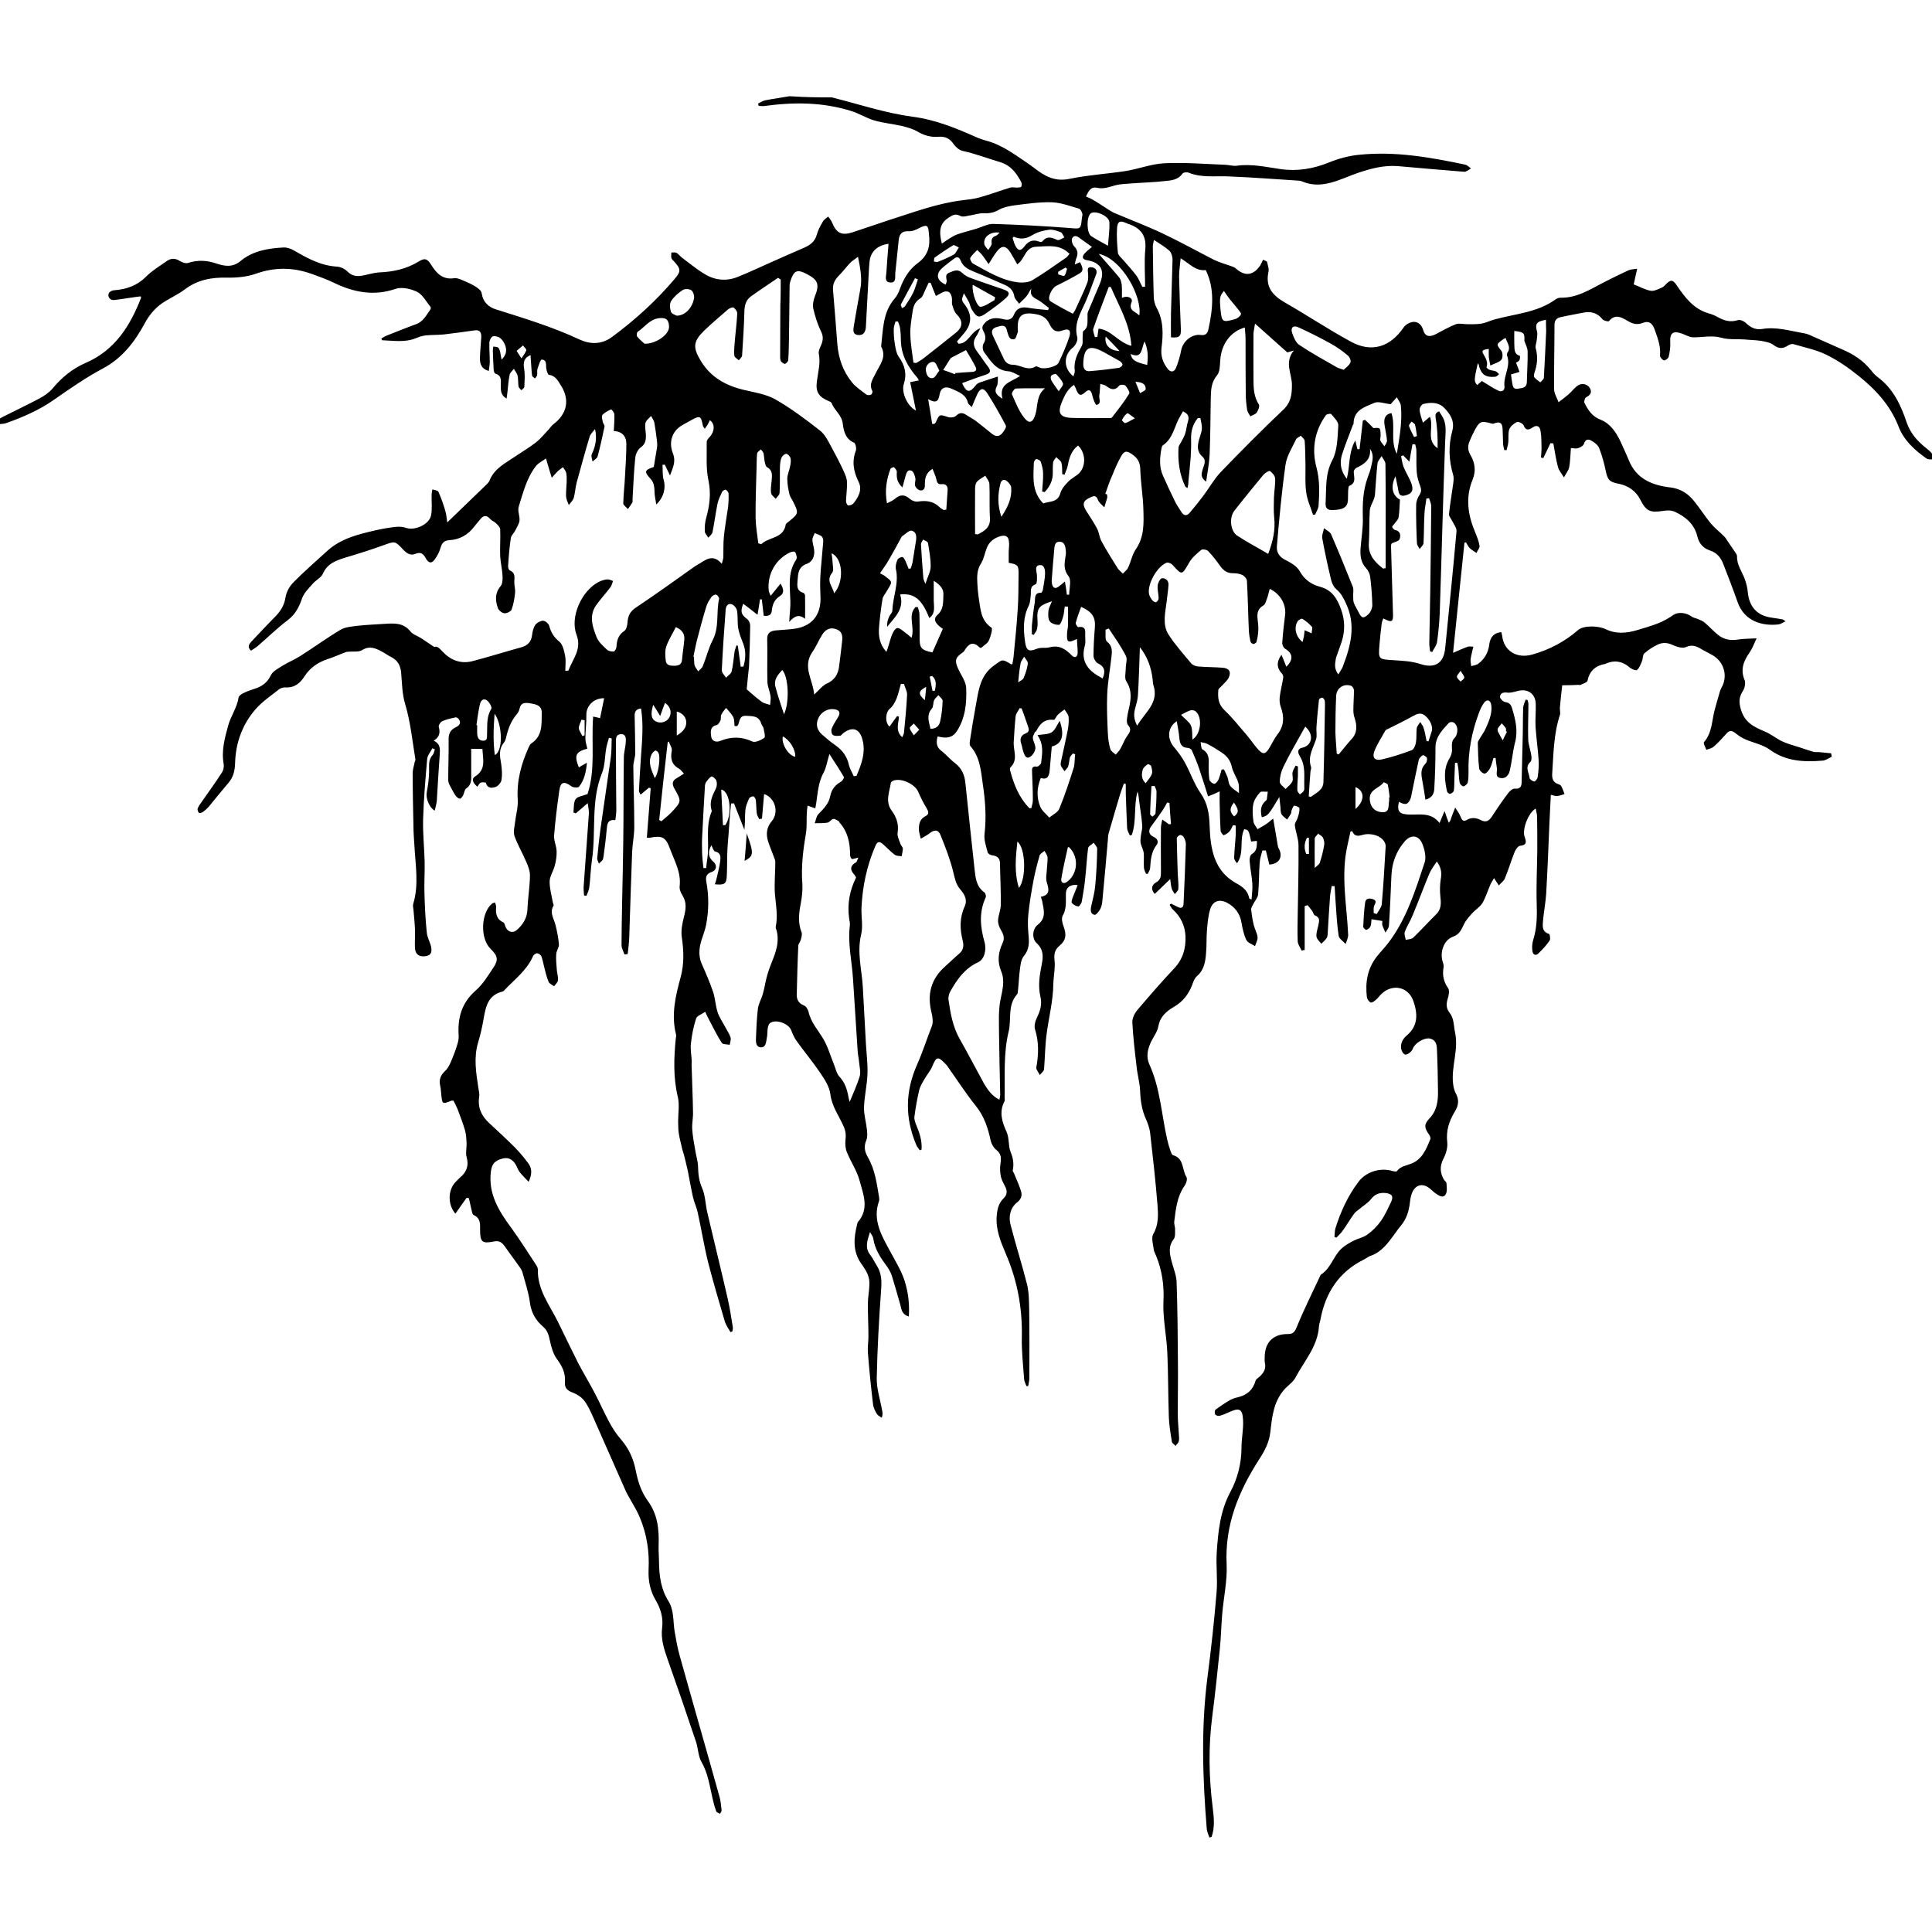 <?xml version="1.0" encoding="utf-8"?>
<!-- Generator: Adobe Illustrator 21.0.0, SVG Export Plug-In . SVG Version: 6.00 Build 0)  -->
<svg version="1.1" id="Layer_1" xmlns="http://www.w3.org/2000/svg" xmlns:xlink="http://www.w3.org/1999/xlink" x="0px" y="0px"
	 viewBox="0 0 1000 1000" style="enable-background:new 0 0 1000 1000;" xml:space="preserve">
<path d="M430.5,50.4c14,3.5,27.6,8.1,41.8,10c12.2,1.6,22.9,6.1,33.7,10.9c2.5,1.1,5.3,1.6,7.9,2.6c2.1,0.8,4.1,1.8,6,2.8
	c2,1.1,4,2.4,6,3.7c3.2,2.2,6.4,4.3,9.5,6.6c5.3,4.2,10.6,7.1,18,5.6c9.7-2,19.7-2.6,29.4-4.1c6.7-1.1,13.3-3.7,20-4
	c10.5-0.5,21.1,0.4,31.6,0.8c1.9,0.1,3.8,0.7,5.6,0.5c7.7-1.1,15.1,0.6,22.6,1.7c8.8,1.3,17.2-0.1,25.5-3.5c4.9-2,10.2-3.4,15.5-3.9
	c18.6-1.9,36.6,1.3,54.7,5.1c1.1,0.2,2.1,1.3,3.1,2c-1.2,0.6-2.4,1.8-3.6,1.7C746.4,88,735,87,723.7,86c-7-0.6-13.6,1.1-20.3,3.3
	c-9.6,3.2-19,9.2-29.7,4.5c-0.5-0.2-1.1-0.3-1.6-0.3c-12.1-0.8-24.2-1.7-36.3-2.2c-6.9-0.3-13.8,0.8-20.5-1.9
	c-0.9-0.4-2.9-0.2-3.3,0.5c-2.2,3.2-5.7,3.5-8.9,3.8c-6.1,0.7-12.2,0.8-18.3,1.3c-2.7,0.2-5.4,0.3-7.9,1c-3,0.9-5.8,1.9-9.1,1.2
	c-3.2-0.7-4.4,1.7-5.7,4.5c1.3,0.6,2.4,1,3.4,1.6c2.3,1.3,4.5,2.8,6.7,4.2c1.4,0.9,2.8,1.9,4.3,2.6c8.4,3.6,17,6.8,25.2,10.7
	c9.1,4.3,17.9,9.2,26.7,13.7c2.9,1.4,6,2.2,9,3.3c0.7,0.3,1.5,0.5,2.1,1c4.4,4.1,8.7,4,12.2-0.6c0.9-1.1,1.4-2.5,2.1-3.8
	c0.7,0.3,1.3,0.7,2,1c0.3,1.7,1.1,3.6,0.8,5.1c-1.8,7.9,2,12.4,8.5,16.1c11.5,6.6,22.6,14,34.2,20.3c10.7,5.8,20.3,2.7,27.2-7.4
	c1-1.5,3.3-2.8,5.1-2.9c2.3-0.1,4.2,1.4,5,4.1c0.9,3.4,3.2,4,6.5,2.3c3.5-1.8,6.8-3.8,10.5-5.2c1.6-0.6,3.8,0,5.7,0
	c2.5,0,5,0.1,7.5-0.3c2.3-0.4,4.4-1.5,6.6-2.1c10.8-3,22.3-3.6,31.7-10.4c0.7-0.5,1.7-0.9,2.5-0.9c8.5,0.2,15.3-4.2,22.4-7.9
	c4.3-2.2,8.6-4.3,12.9-6.3c1.1-0.5,2.5-0.5,4.5-0.8c-0.7,3.2-1.3,5.9-1.8,8.1c3.2,1.2,5.9,2.8,8.8,3.3c1.8,0.3,4-0.9,5.9-1.7
	c1.1-0.5,1.8-1.6,2.7-2.4c1.9-1.6,2.9-1.5,4.6,0.9c4.3,6.3,8.8,12.6,16.8,14.9c1.5,0.4,3,1,4.3,1.7c3.4,2,6.8,3.1,10.8,1.8
	c1.2-0.4,3.3,0.6,4.3,1.6c2.4,2.3,5,3.5,8.2,3c7.5-1.3,14.6,1,21.8,2.2c1.9,0.3,3.8,1.3,5.6,2.1c4.7,2,9.3,4.2,14,6.2
	c5.9,2.5,11,5.8,15,10.8c1,1.3,2.2,2.6,3.5,3.6c8,5.9,12,14.5,15,23.5c1.9,5.5,5.5,9.6,9.9,13.1c1.1,0.9,2.3,1.8,3.1,2.9
	c0.5,0.8,0.3,2,0.4,3.1c-1-0.1-2.3,0.1-3-0.4c-6.2-4.3-11.9-9.5-14.6-16.6c-4.3-11.1-12-19.3-20.9-26.4c-5.1-4.1-10.6-7.9-16.5-10.8
	c-5.3-2.6-11.4-3.8-17.1-5.5c-0.8-0.2-1.9,0.2-2.7,0.7c-2.6,1.8-4.9,1.8-7.6-0.3c-1.6-1.2-3.9-1.6-6-2c-2.9-0.5-5.9-0.5-8.9-0.8
	c-4-0.3-8.3,0.2-12.1-0.9c-5-1.4-9.8-0.1-14.6-0.2c-2.2-0.1-4.4-1.6-6.6-2.2c-3.9-1.2-5.4,0.3-5.2,4.4c0.2,2.6-0.2,5.3-0.8,7.9
	c-0.2,0.8-1.8,2-2.5,1.8c-0.8-0.2-2.1-1.7-2-2.5c0.5-4.6-1.1-8.7-2.6-13c-1.1-3.4-2.9-5.2-6.2-3.9c-3.2,1.3-5.6,0.4-8.1-1.1
	c-3.2-1.9-6.3-3.6-9.5,0.2c-0.3,0.4-2.7-0.2-3.3-0.9c-2.8-3.5-6.2-4.3-10.4-3.4c-3.8,0.8-7.7,1.4-11.5,2.3c-1.8,0.4-3,1.6-3,3.8
	c0,11.2-0.3,22.3-0.2,33.4c0,2.3,1.5,4.5,2.3,6.8c1.8-1.4,3.6-2.7,5.3-4.2c1.5-1.3,2.7-3,4.3-4.2c2.1-1.7,5.1-1.2,6.5,0.9
	c1.5,2.4,0.3,3.8-1.9,5c-0.6,0.3-1.1,2.2-0.8,2.8c1.9,3.8,4,7.1,8.5,8.8c5,2,8,6.6,10.3,11.5c1.4,3.2,2.9,6.3,4.2,9.5
	c3.9,9.6,12.1,12.9,21.5,14c5.1,0.6,9.1,3.1,12.2,7c3,3.7,5.6,7.8,8.6,11.5c2.1,2.5,4.8,4.6,7.1,6.9c0.7,0.7,1.2,1.6,1.7,2.4
	c1.3,1.9,2.6,3.8,3.9,5.7c0.4,0.6,1,1.4,1,2.1c-0.2,4.4,2.5,7.8,3.9,11.6c0.9,2.4,1.5,4.9,1.7,7.4c0.8,7.3,4.9,11.8,12.3,12.8
	c1.9,0.3,3.7,0.5,5.6,0.9c0.4,0.1,0.7,0.4,1.6,1c-1.6,0.7-2.6,1.5-3.7,1.6c-7.9,0.9-17.5-1.3-21.1-11.5c-2.3-6.6-4.9-13.2-7.4-19.7
	c-1.3-3.4-3.3-5.9-7-7.1c-3.5-1.2-5.6-3.6-6.5-7.4c-1.5-6.2-6.1-10.1-11.6-12.6c-1.7-0.8-3.9-0.8-5.8-0.5c-7.1,1.1-9,0.3-12.2-6
	c-2.3-4.4-6.2-7-11-8c-4.9-0.9-5.8-2-6.8-6.8c-0.8-3.9-1.9-7.8-3.3-11.5c-0.6-1.6-2.3-3-3.9-3.9c-1.6-1-3.3-1.1-4.1,1.6
	c-0.3,1-1.9,1.8-3.1,2.2c-1,0.3-2.2,0-3.6-0.1c-0.3,3.4-0.3,6.8-0.9,10c-0.4,1.8-1.8,3.4-2.7,5.2c-1.1-1.8-2.6-3.5-3.1-5.4
	c-1.1-4-1.6-8.1-2.4-12.2c-0.5,0-1-0.1-1.5-0.1c-1.2,2.6-2.5,5.2-3.7,7.7c-0.4-0.1-0.8-0.2-1.2-0.3c0.1-1.6,0.3-3.2,0.3-4.7
	c-0.1-3,0-6-0.5-8.9c-0.3-2.4-1.8-3.6-4.2-1.9c-1.9,1.3-3.5,1.7-4.6-1.2c-0.4-0.9-2.7-2-3.4-1.7c-1.6,0.8-3.4,2.2-4,3.8
	c-0.7,2-0.3,4.4-0.5,6.6c-0.1,1.4-0.6,2.8-0.9,4.2c-0.4,0-0.8,0-1.2-0.1c-0.2-1.1-0.6-2.2-0.6-3.3c-0.1-2-0.1-4-0.2-6
	c-0.1-3,0-6.3-4.8-4.3c-0.3,0.1-0.7,0-1-0.1c-5.4-1.5-6.2-1.2-8.8,3.7c-0.9,1.7-1.7,3.4-2.4,5.1c-1.1,2.5-1.3,4.8,0.3,7.5
	c2.3,3.9,3,8.2,1.1,12.8c-3.7,9-2.5,17.9,1.1,26.6c1,2.5,2.1,5,2.5,7.6c0.2,1.1-1.1,2.5-1.6,3.7c-1.1-0.8-2.4-1.5-3.4-2.4
	c-0.9-0.9-1.4-2.1-2-3.1c-0.3,0.1-0.5,0.2-0.8,0.2c-2,18.9-3.9,37.8-5.9,57c2.8-1.2,5.2-2.3,7.7-3.2c0.6-0.2,1.3,0,2.8,0
	c-0.5,2.3-1.1,4.3-1.4,6.4c-0.2,1.2,0.2,2.5,0.3,3.7c1.2-0.4,2.6-0.5,3.6-1.2c3.2-2.4,5.2-5.7,5.7-9.8c0.5-4.2,2.6-6.3,6.3-6.6
	c0.1,0.6,0.3,1.2,0.4,1.8c0.9,8.1,7.7,12,15.6,9.8c8.8-2.5,16.7-6.6,23.6-12.6c3-2.7,10.9-2.3,14.5-0.5c5.1,2.5,10.6,2.1,16,0.5
	c3.7-1.1,7.5-2.2,11.1-3.6c2.8-1.1,5.5-2.7,8-4.4c2.2-1.5,6.3-1.2,9.1,0.8c1,0.8,2.5,1,3.7,1.5c1.1,0.5,2.4,1,3.3,1.8
	c2.3,2,4.3,4.2,6.6,6.1c3.1,2.6,6.7,3.3,10.7,2.6c2.7-0.4,5.5-0.4,9.5-0.6c-1.4,3-2.2,5.3-3.6,7.3c-3.1,4.4-4.9,8.8-2.6,14.3
	c0.6,1.5,0.1,4-0.8,5.5c-2,3.1-2.3,5.5-1.2,9.4c1.9,7,6.7,9.3,12.4,11.7c3.2,1.3,5.9,3.6,9,5.1c3,1.4,6.2,2.2,9.3,3.2
	c2.4,0.8,4.7,1.6,7.1,2.3c0.9,0.2,1.9,0,2.8,0.1c2.1,0.2,4.1,0.4,6.2,0.6c0.1,0.6,0.2,1.2,0.3,1.8c-1.6,0.7-3.1,1.9-4.7,2
	c-9.7,0.8-19.1,0.4-27.4-5.7c-3.6-2.6-8.4-3.5-12.6-5.3c-1.8-0.8-3.5-1.9-5-3.1c-1.6-1.3-3-1.9-4.6-0.1c-2.2,2.4-4.3,4.8-6.7,6.9
	c-1,0.9-2.5,1.2-3.9,1.7c-0.5-1.4-1.7-3.4-1.2-4c4.2-4.8,4-10.9,5.5-16.6c0.8-2.9,1.6-5.9,2.5-8.8c0.2-0.9,0.5-1.7,0.9-2.5
	c3.7-6.2,1.5-13.9-4.9-17.3c-1.7-0.9-3.4-1.8-5-2.7c-2.6-1.6-5-2.8-8.3-1.3c-1.7,0.8-4.6,0-6.6-0.9c-2.8-1.4-5.4-1.6-8-0.4
	c-2.5,1.2-4.9,2.7-7,4.6c-0.9,0.8-0.7,2.7-1.2,4c-0.7,1.6-1.3,3.5-2.6,4.6c-0.5,0.5-2.9-0.5-3.9-1.4c-3.3-3-7.6-3.9-12-2
	c-0.1,0-0.2,0.1-0.3,0.2c-5,0.8-8.3,3.4-9.4,8.7c-0.2,1-2.3,1.5-3.6,2.2c-0.3,0.2-0.9-0.1-1.3,0c-2.7,0.1-5.4,0.2-8.2,0.2
	c-0.4,3.8-0.9,7.7-1.2,11.5c-0.1,1.3,0.4,2.8,0,3.9c-3.3,10-3.3,20.4-4,30.7c-0.1,2.3,0.6,4.2,3,5c0.6,0.2,1.4,0.5,1.7,1.1
	c0.7,1.3,1.2,2.7,1.7,4.1c-1.3,0.4-2.5,0.9-3.8,1c-0.9,0.1-1.9-0.3-3.3-0.6c-0.2,4.8-0.5,9.5-0.7,14.1c-0.5,12.4-1,24.8-1.7,37.1
	c-0.3,4.6-1.2,9.1-1.6,13.6c-0.2,2.7-0.9,6,3.1,7.2c0.4,0.1,0.8,2.6,0.3,3.4c-1.6,2.4-3.6,4.5-5.7,6.6c-1.5,1.5-2.9,0.8-3.2-1
	c-0.3-1.8-0.2-3.8,0.3-5.6c2-6.2,2.1-12.4,1.9-18.9c-0.3-9.4,0.2-18.8,0.3-28c0-5.7,0-11.4-0.1-17.1c0-1.4-0.5-2.8-0.7-4.3
	c-3.8,2.1-7.1,10.7-5.8,14.5c0.9,2.6,1.4,4.4-2.4,4.8c-1,0.1-2.2,1.9-2.7,3.1c-1.8,4.5-3.2,9.2-5.1,13.8c-0.6,1.4-2.1,2.4-3.1,3.6
	c-0.7-1.1-1.5-2.2-2.5-3.8c-0.7,1.3-1.4,2.3-1.9,3.4c-1.4,3.2-2.4,6.6-4.1,9.5c-1.3,2.1-3.7,3.5-5.4,5.4c-1.5,1.7-3.1,3.4-4.1,5.5
	c-1.4,2.8-2.3,5.4-5.9,6.6c-4.7,1.7-6.8,8.3-5.1,13.1c0.3,0.8,0.5,1.8,0.4,2.6c-0.7,3.9-0.1,7.4,2.3,10.8c0.9,1.2,0.4,3.9-0.2,5.7
	c-0.8,2.7-0.8,4.7,1,7.1c2.3,2.8,2.1,6.6,2.8,10c2,9.2-2,17.8-1,26.6c0.2,1.7,0.6,3.6,1.4,5.1c1.9,3.4,1.4,6.4-0.5,9.5
	c-3,4.9-4.6,9.9-3.9,15.9c0.3,2.7-0.7,6-2,8.5c-1.9,3.7-1.8,7,0.1,10.5c0.4,0.8,1.5,1.4,1.5,2.2c0.1,2,0.5,4.4-0.5,5.8
	c-1.3,2-3.4,0.6-5-0.5c-1.3-0.9-2.4-2.1-3.6-3c-3.2-2.3-6.5-1.7-8.4,1.9c-0.8,1.6-1.2,3.6-1.4,5.4c-0.5,4.6-1.7,8.7-4.7,12.3
	c-1.3,1.5-2.4,3.2-3.6,4.8c-3.3,4.5-6.6,9-12.3,10.9c-1.1,0.4-2.1,1.3-3.2,1.8c-12.9,6.4-19.9,17.1-22.5,30.9
	c-0.2,1.2-0.7,2.4-0.8,3.6c-0.6,10.4-7.6,18-12.1,26.5c-1.3,2.6-4.2,4.3-6.1,6.6c-5.4,6.3-6.1,14.1-7,21.9
	c-0.6,5.1-2.8,9.4-5.6,13.7c-10.7,16.6-18,34.1-17,54.6c0.4,8.6-1.6,17.3-2.3,25.9c-0.5,5.9-0.6,11.8-1.2,17.7
	c-1.2,11.6-2.4,23.3-3.9,34.8c-2.1,15.9-1.8,31.7,0.2,47.6c0.6,5,1.2,10.1-0.6,15.1c-0.4,0.1-0.7,0.2-1.1,0.3
	c-0.5-1.5-1.3-3.1-1.4-4.6c-2.1-26.2-3-52.3,0.4-78.5c1.9-14.6,3.5-29.2,4.7-43.9c0.6-6.9-0.4-13.9,0.1-20.8c0.7-10.7,1.8-21.3,7-31
	c3.8-7.1,5.8-14.9,5.8-23.2c0-4.7,1.1-9.5,0.8-14.2c-0.3-5.8-2-6.4-7.4-3.9c-1.5,0.7-3.1,1.4-4.7,1.8c-0.7,0.2-1.9-0.1-2.3-0.7
	c-0.4-0.5-0.3-2.1,0.1-2.4c2.4-1.8,4.9-3.5,7.5-5c1.3-0.7,2.8-1.2,4.2-1.5c4.7-1.1,7.8-3.9,9.1-8.6c0.2-0.8,1.4-1.4,2.1-2.1
	c2.1-1.9,3.4-4.1,2.7-7.1c-0.2-0.9-0.1-1.8-0.1-2.7c0-7.8,4.2-12.2,11.9-12.2c2.6,0,3.5-0.8,4.6-3.4c3.8-9.3,8.3-18.3,12.5-27.3
	c5.2-3.2,6.5-9.5,10.6-13.4c1.8-1.7,4.1-3,6.4-4.2c2.4-1.2,5.2-1.7,7.3-3.3c2.6-1.9,5-4.3,6.9-7c2.1-3,3.6-6.4,5.2-9.7
	c1.4-3,0.5-4.3-2.8-4.7c-3.1-0.3-5.5,0.5-7.6,3.2c-1.6,2-4,3.4-6,5.1c-0.9,0.8-2,1.4-2.7,2.4c-2.1,2.9-3.9,6-6,8.9
	c-0.9,1.3-2.1,2.4-3.2,3.5c-0.3-0.1-0.6-0.3-1-0.4c0.2-1.5,0.1-3,0.5-4.4c2.7-8.6,6.4-16.7,11.8-23.9c3.9-5.4,11.4-7.7,17.7-5.8
	c0.7,0.2,2.1,0.4,2.3,0.1c1.8-2.5,4.6-2.8,7.2-3.8c5.8-2.1,8-7.5,10.1-12.7c0.3-0.6-0.1-1.8-0.6-2.4c-2.4-3.4-2.8-5.2,0-8.2
	c4.1-4.2,4.7-9.2,4.6-14.6c-0.1-6.8-0.2-13.6-0.5-20.4c-0.1-2.6-0.1-5.6-3.5-6.5c-2.4-0.7-6.7,1.5-8.4,4c-0.6,0.9-0.9,2.1-1.7,2.8
	c-0.8,0.8-2.2,1.7-3,1.4c-0.8-0.2-1.7-1.7-1.9-2.7c-0.6-2.9,0.7-5.3,2.8-7.1c6.1-5.1,5.7-11.5,3.4-18c-2.6-7.3-10.7-8.9-16.3-3.7
	c-1.1,1-1.9,2.2-3,3.2c-0.8,0.7-2.1,1.6-2.7,1.4c-0.9-0.4-1.8-1.7-2-2.7c-0.9-7.6,0.2-14.7,5-20.9c2-2.6,4.3-4.9,6.2-7.4
	c9.4-12.4,13.9-27.1,18.7-41.5c0.9-2.8,0-6.7-1.2-9.6c-1.9-4.7-6-5-9.2-1.2c-4.3,5-6.5,10.9-6.8,17.5c-0.4,8.7-0.7,17.4-1.3,26.1
	c-0.1,1.2-1.2,2.4-1.8,3.5c-0.5-1.3-1.2-2.5-1.6-3.8c-0.2-0.6,0-1.3,0-2.2c-1.8-0.3-3.5-0.6-5.6-0.9c-0.2,1.5-0.1,2.8-0.6,3.8
	c-0.3,0.7-1.3,1.5-2.1,1.7c-0.4,0.1-1.6-1.1-1.6-1.6c0.2-4.2,0.4-8.4,1-12.6c0.3-2.2,2.2-2.3,4-1.7c2.1,0.7,1.4,1.9,0.7,3.4
	c-0.5,1.1-0.2,2.5-0.3,3.8c0.5,0.2,1.1,0.3,1.6,0.5c0.9-1.7,2.4-3.3,2.6-5.1c0.9-9.9,1.4-19.8,2-29.7c0.2-2.8-2.5-5.5-6.4-6.3
	c-1.6-0.3-3.4-0.4-5,0c-2.3,0.6-4.5,1.5-5.9-1.8c-0.3,0.1-0.6,0.1-0.9,0.2c-0.6,2.6-1.1,5.2-1.7,7.8c-3.3,15.2-0.2,30.3,0.5,45.5
	c0.1,1.6-0.8,3.3-1.3,4.9c-1.2-1.4-3.4-2.7-3.6-4.2c-0.9-5.8-1.2-11.8-1.6-17.6c-0.2-2.7-0.3-5.4-0.5-8.1c-0.5,0-1-0.1-1.5-0.1
	c-0.3,1.9-0.8,3.9-0.9,5.8c-0.5,6.3-0.8,12.7-1.2,19c-0.1,0.8-0.1,1.7-0.6,2.2c-0.7,1.1-1.8,2-2.7,2.9c-0.9-1.3-2.4-2.4-2.5-3.8
	c-0.2-1.9,0.6-3.9,1-5.9c0.4-2,1-3.9-1.8-5c-0.7-0.3-0.9-1.6-1.5-2.4c-0.7-1-1.5-1.9-2.3-2.9c-0.5,0.2-1,0.3-1.5,0.5
	c0,7.6,0,15.1,0,22.7c-0.5,0.1-1.1,0.2-1.6,0.3c-0.7-1.6-1.9-3.1-2-4.7c-0.2-4.7-0.1-9.3,0-14c0.2-11.9,0.5-23.9,0.4-35.7
	c0-3.5-1.5-7-1.9-10.5c-0.1-1.2,1.1-2.5,1.5-3.9c0.5-1.6,1-3.2,0.9-4.8c0-0.6-1.7-1.3-2.7-1.4c-0.3-0.1-1,1.4-1.3,2.2
	c-0.3,0.6-0.1,1.4-0.4,1.9c-0.6,1.1-1.3,2.1-2,3.1c-1-0.9-2.3-1.7-2.9-2.8c-0.6-1.2-0.4-2.8-0.6-4.2c-0.2-1.4-0.3-2.8-0.5-4.7
	c-5.8,9.6-5.8,9.6-9.1,10.5c-0.7-3.1-0.8-5.9,1.7-8.2c0.3-0.3,0.8-0.6,0.9-1c0.2-1.3,0.3-2.6,0.5-4c-1.4,0.1-3.3-0.4-4,0.3
	c-1.6,1.8-3.1,3.9-3.5,6.2c-0.6,2.9-0.3,6,0.1,9c0.2,1.4,1.4,2.6,2.1,3.9c1.4-0.8,2.8-1.6,4.1-2.4c1.2-0.8,2.3-1.8,4-3.1
	c0.9,5.2,1.6,9.3,2.3,13.5c0.1,0.6,0.2,1.3,0.5,1.8c2.5,4.5,0.3,8.2-4.8,8.5c-0.6-2.5-1.2-4.9-1.8-7.3c-0.6,0-1.2,0-1.8,0
	c-0.5,2.1-1.3,4.2-1.4,6.4c-0.4,5.4-0.3,10.9-0.8,16.4c-0.2,1.8-1.8,3.4-2.6,5.1c-0.4,0.8-1.1,1.8-1,2.7c0.3,2.7,0.7,5.5,1.4,8.2
	c0.5,2,1.7,4,1.9,6c0.2,1.5-0.8,3.1-1.3,4.7c-1.5-1-3.8-1.7-4.5-3.2c-1.3-2.7-2-5.9-2.5-8.9c-0.8-4.8-3.4-8.2-7.6-10.4
	c-3.9-2-7.3-0.8-8.6,3.4c-1.1,3.6-1.4,7.4-1.7,11.2c-0.3,3.6-0.1,7.2-0.4,10.7c-0.3,4.7-0.8,9.3-4.8,12.8c-1.3,1.1-1.9,3-2.5,4.7
	c-1.9,4.7-4.8,8.5-9.3,11.1c-3.9,2.3-7.2,5-8.1,10c-0.5,2.9-2.5,5.4-3.8,8.1c-1.8,3.8-2.7,7.7-0.9,11.7c5.7,12.5,6.3,26.2,9.3,39.2
	c0.4,1.8,1,3.7,1.6,5.5c0.3,0.8,0.7,2.1,1.3,2.3c5.9,1.6,4.6,7.6,7,11.3c0.6,1-0.1,3.4-1,4.6c-3.9,5.6-4.5,12-5.3,18.4
	c-0.2,1.4,0.5,2.8,0.4,4.2c0,1.7,0.2,3.8-0.7,5c-2.9,3.7-2.1,7.5-1.1,11.4c0.9,3.5,2.4,7,2.6,10.5c0.5,14.3,0.6,28.5,0.7,42.7
	c0.1,8.5-0.1,17-0.1,25.5c0,3.8,0.4,7.6,0.6,11.3c0.1,1.1,0.2,2.3-0.1,3.3c-0.2,0.8-1.1,1.5-1.6,2.3c-0.6-0.7-1.7-1.3-1.9-2
	c-0.7-4.2-1.4-8.4-1.6-12.6c-0.4-11.3-0.3-22.6-0.8-33.7c-0.4-8.9-2.4-17.8-2-26.5c0.4-8.3-0.7-16-3.8-23.6c-0.4-1-1-2-1.2-3.1
	c-0.3-2.7-1.4-6.1-0.3-8.1c2.9-5,2.6-10.2,2.2-15.3c-1-12.5-2.4-24.9-3.8-37.2c-0.3-2.3-1.1-4.6-2-6.7c-2.3-4.9-3-9.9-3.2-15.3
	c-0.2-4.1-1.4-8.1-1.8-12.2c-0.9-7.6-1.8-15.3-2.2-22.9c-0.1-2.1,1.1-4.6,2.5-6.3c6.2-7.3,12.5-14.6,19.1-21.6
	c4.6-4.8,6.2-10.6,5.9-16.9c-0.3-5.2-2.4-9.9-6.5-13.6c-0.7-0.6-1.1-1.6-1.7-2.4c0.2-0.2,0.4-0.5,0.7-0.7c1.1,0.6,2.3,1.1,3.4,1.7
	c1.8,1,3,0.4,3.1-1.5c0.5-10.3,0.9-20.7,1.2-30.9c0-1.2-0.4-2.4-1-3.5c-0.3-0.7-1.3-1.4-2-1.3c-0.6,0.1-1.7,1.1-1.7,1.7
	c0.1,6.1,0.3,12.2,0.5,18.3c0.1,2.7,0.5,5.3,0.3,7.9c0,0.9-1.2,1.8-1.8,2.7c-0.5-0.9-1.3-1.8-1.6-2.8c-0.4-1.3-0.5-2.7-0.8-5
	c-3,2.9-5.5,5.3-8,7.7c-2.4-2.6-1.3-4.9,0.6-5.9c2.7-1.5,2.6-3.5,2.6-5.9c0-7.5-0.1-15,0-22.5c0-1.3,0.4-2.6,0.7-4.2
	c1.4,1,2.5,1.7,3.5,2.5c0.3-0.1,0.7-0.1,1-0.2c-0.3-3.6-0.6-7.2-0.8-10.9c-0.4-0.1-0.8-0.1-1.2-0.2c-0.8,1.5-1.6,3-2.6,4.4
	c-1.8,2.6-3.6,5.2-5.5,7.7c-1.8,2.2-1.5,4.5,1,5.6c2.1,0.9,2.9,2.7,1.6,4.3c-2.8,3.7-3,7.8-3.3,12c-0.1,1-0.8,1.9-1.2,2.9
	c-0.3,0-0.6,0-0.9,0c-0.4-1-1-2-1.1-3.1c-0.2-2.6,0.1-5.1-0.1-7.7c-0.2-1.6-1.1-3.1-1.5-4.7c-0.3-1.1-0.2-2.3-0.1-3.4
	c0.2-2.1,1-4.2,0.8-6.3c-0.3-4.3-1.1-8.5-1.6-12.8c-0.2-1.5-0.3-3.1-0.8-4.6c-2.1,7.4-0.4,15.2-3,22.5c-0.3,0.1-0.7,0.1-1,0.2
	c-0.5-1.2-1.3-2.4-1.4-3.7c-0.3-6-0.5-12-0.7-18.1c0-1.6,0-3.2,0-4.8c-0.3-0.1-0.7-0.2-1-0.2c-0.6,1.8-1.3,3.5-1.9,5.4
	c-2,6.7-4,13.4-5.9,20.1c-0.4,1.3-0.4,2.6-0.5,4c-0.9,10.3-1.8,20.7-2.8,30.9c-0.1,1.5-0.4,3.2-1.1,4.5c-0.7,1.3-2.2,3.2-3,3
	c-2.1-0.4-2.1-2.5-1.7-4.4c0.8-3.6,1.8-7.2,2.1-10.8c0.6-6.3,0.9-12.7,1-19c0-1-1.2-2.1-1.8-3.1c-1,0.9-2.7,1.7-2.9,2.8
	c-0.7,5.2-0.9,10.4-1.5,15.6c-0.4,4.1-1.1,8.2-1.8,12.2c-0.2,0.9-1.3,2.4-1.8,2.4c-1.2-0.2-2.5-0.9-3.3-1.8
	c-0.4-0.5,0.1-1.9,0.4-2.8c0.8-2.1,1.7-4.2,2.6-6.5c-3.8-0.5-6,1.2-6.1,4.3c-0.1,4,0.5,7.9-1.7,11.7c-0.7,1.3-0.1,3.8,0.5,5.4
	c1.6,4.4,1.3,7.2-2.2,10.1c-2.4,2-2.8,4.4-2.5,7.2c0.5,4.2-0.5,8.4-0.6,12.5c-0.1,9-2.4,17.4-3.5,26.1c-0.8,6-0.8,12-1.3,18
	c-0.1,1.1-1.4,2-2.2,3c-0.6-1.3-2-2.8-1.8-3.9c1.2-6.7,1.4-13.2-0.7-19.8c-0.6-1.9,0.3-4.6,1.3-6.6c1.6-3.4,2.4-6.6,1.5-10.3
	c-1.3-5.6-0.4-11.1,0.7-16.6c0.8-4,1-7.7-2.6-11c-2.6-2.4-2.3-7.4,0.6-9.6c4.4-3.4,3.1-7.6,2.3-11.8c-0.1-0.8-0.4-1.5-0.8-2.6
	c4.6-0.9,4.4-3.5,3.2-7.2c-0.8-2.3-0.1-5.1,0-7.6c0.1-1.9,0.4-3.8,0.3-5.7c-0.1-1.1-1-2.2-1.6-3.3c-0.8,0.8-2.2,1.4-2.5,2.4
	c-1.2,4.2-2.3,8.4-3.1,12.6c-1.1,5.8-2.1,11.6-2.7,17.5c-0.4,3.4-0.3,6.9,0,10.3c0.4,4.2,0.7,8-2.4,11.7c-1.4,1.7-1.7,4.5-2,6.9
	c-0.5,3.6-0.6,7.3-1,11c-0.1,0.7-0.1,1.5-0.5,1.9c-5,5.6-2.8,12.8-4.3,19.1c-2.8,11.4-1.9,23.1-2.1,34.6c0,0.6,0.2,1.2-0.1,1.7
	c-2.9,5.4-1.2,10.7,1,15.5c1.6,3.5,0.9,7.3,2.1,10.4c1.4,3.4,1.9,6.3,1.2,9.8c-0.1,0.6,0.7,1.3,0.9,2.1c1.1,2.8,2.4,5.5,3.3,8.4
	c0.8,2.4,0.3,4.3-2,6.1c-3.5,2.8-4.4,7.2-3.4,11.3c2.7,10.5,6,20.8,8.6,31.1c1,4.2,1,8.6,1.1,13c0.2,11.8,0.1,23.7,0.1,35.4
	c0,1.4-0.4,2.8-0.6,4.2c-0.3,0-0.6,0.1-0.9,0.1c-0.4-1.2-1.1-2.3-1.2-3.5c-0.5-7.3-1.4-14.7-1.2-22.1c0.3-15.1-2.4-29.4-8.4-43.2
	c-2.6-6.1-5.2-12.4-4.6-19.4c0.3-3.5,1-6.6,3.6-9.1c1.8-1.7,1.9-3.7,0.9-5.8c-0.8-1.7-1.9-3.4-2.3-5.2c-0.5-2.2-0.6-4.5-0.3-6.7
	c0.5-3,0.5-5.4-2.2-7.4c-1.3-1-2.4-3-2.8-4.6c-1.4-6.6-3.4-12.8-7.8-18.2c-5.3-6.6-9.9-13.8-14.8-20.7c-0.3-0.4-0.6-0.7-0.9-1
	c-3.8-4-4.7-3.7-6.7,1.2c-0.9,2.3-2.6,4.2-3.9,6.4c-1.1,1.9-2.4,3.9-2.9,6c-1.1,4.5-1.9,9.2-2.5,13.8c-0.2,1.5,0.5,3.2,1.1,4.7
	c1.7,4,2.9,8,2.6,12.3c-0.3,0.1-0.6,0.3-0.9,0.4c-0.6-0.9-1.4-1.7-1.8-2.7c-5.9-14-5.9-27.5,0.4-41.7c2.8-6.3,5-13.2,7.6-19.8
	c0.8-2,0.4-4.7-0.1-6.9c-2.4-9.4-0.5-17.4,6.9-24c2.5-2.2,4.9-4.6,7.4-6.7c2.3-1.9,2.4-4.3,1.8-6.7c-1.5-6-1.7-11.8,1-17.7
	c1.6-3.4-0.1-6.4-2.3-8.9c-2.3-2.7-2.8-5.7-3.6-9c-1.6-6.5-4.1-12.9-6.6-19.1c-1.2-3-3.3-2.9-6.2-0.5c-1.2,0.9-2.7,1.6-4,2.4
	c-0.4-1.7-1-3.4-1-5c0-2.7,0.6-5.3,3.5-6.7c1.8-0.9,1.6-2.2,0.6-3.9c-1.7-2.8-3.2-5.8-4.5-8.8c-1.8-4-8.9-7.2-12.9-5.6
	c-0.5,0.2-1.1,0.7-1.2,1.1c-0.7,4.8-3.1,9.6,0.5,14.5c2.4,3.2,3.7,7,3,11.3c-0.3,1.9,0.9,4,1.5,5.9c0.3,0.8,1.2,1.6,1.2,2.3
	c0,1.3-0.4,2.7-0.6,4c-1.2-0.2-2.7-0.1-3.6-0.8c-2.1-1.6-4-3.6-6-5.4c-1.9-1.7-3.1-1.5-4.1,1.1c-4.4,10.2-6.6,20.9-7.1,31.8
	c-0.2,4.6,0.9,9.5-0.2,13.9c-2.2,9.3,0.4,18.2,0.9,27.2c0.5,9.8,1.1,19.6,1.6,29.3c0.3,5.2,1,10.4,0.8,15.6
	c-0.2,5.7-1.6,11.5-1.8,17.2c-0.1,3.8,1.1,7.6,1.5,11.5c0.2,1.8,0.4,4-0.3,5.6c-1.4,3.2-0.8,6,0.7,8.6c3.8,6.5,4.7,13.7,5.9,20.8
	c0.1,0.7,0.2,1.4,0,2c-3.6,9.9,1.5,18.3,5.8,26.2c3,5.6,6.4,10.9,8,17.1c1.4,5.2,2,10.6,1.6,16.5c-3.9-1.1-3.8-4.1-4.5-6.4
	c-1.4-4.8-2.7-9.6-4.2-14.4c-0.5-1.7-1.4-3.3-2.4-4.8c-3.3-4.5-6.5-9-7.3-14.8c-0.1-0.9-0.8-1.7-1.7-3.3c-1.5,4.6-2.7,8.2,0.1,11.8
	c1.4,1.8,2.3,3.8,3.5,5.7c2.3,3.7,2.5,7.5,2.2,11.8c-1.1,15.5-2,30.9-2.3,46.3c-0.1,5.6,1.8,11.2,2.8,16.8c0.2,1.1,0.4,2.1-0.2,3.7
	c-0.9-0.6-2-1.1-2.5-1.9c-0.9-1.5-1.8-3.2-2-4.9c-1.1-9.1-2-18.1-2.7-27.1c-0.2-2.6,0.3-5.4,0.3-8c0-5.7-0.3-11.3-0.3-17
	c0-3.3,0.7-6.6,0.8-9.9c0.1-1.8-0.2-3.7-0.9-5.4c-0.8-1.9-2-3.7-3.3-5.5c-4.6-6.5-3.9-13.5-2.1-20.6c0.1-0.3,0.1-0.7,0.3-0.9
	c6.1-7,2.8-14.5,0.9-21.6c-1.4-5.1-4.5-9.6-6.5-14.5c-0.8-1.9-1-4.2-0.8-6.3c0.3-2.5,0.2-4.6-0.9-7.1c-2.4-5.5-6.1-10.3-6.9-16.7
	c-0.5-4.1-3.2-8.1-5.6-11.6c-3.8-5.6-8.2-10.8-12.1-16.3c-1.1-1.6-1.9-3.5-2.6-5.3c-1.4-3.5-7.9-5.8-10.9-3.7
	c-0.7,0.5-1,1.6-1.2,2.5c-0.3,1.8-0.1,3.6-0.5,5.3c-0.4,2-0.4,4.9-3.1,4.8c-2.7-0.2-2.6-3-2.5-5.1c0.2-5,0.4-10.1,1-15
	c0.4-2.7,1.9-5.1,2.6-7.8c0.9-3.1,1.3-6.3,2.2-9.4c0.9-3.2,2.2-6.3,3.4-9.4c1.7-4.5,2.7-9,1.5-13.7c-0.2-0.7-0.6-1.3-0.5-1.9
	c1.2-5.7,0.1-11.3-0.4-17c-0.4-5.5,0.2-11,0.2-16.5c0-1.1-0.5-2.1-0.9-3.2c-0.9-2.5-2-5-2.8-7.5c-1.2-3.8-0.9-7.3,1.9-10.6
	c3.8-4.6,1.7-12.1-4-14c-0.4,4.3-0.7,8.5-1.1,12.7c-0.5,0.1-0.9,0.2-1.4,0.3c-0.5-1-1.2-2-1.3-3.1c-0.3-2.2-0.2-4.5-0.5-6.7
	c-0.1-0.8-0.7-1.9-1.3-2c-0.6-0.1-1.9,0.5-2.2,1.1c-0.8,1.9-1.7,3.9-1.9,5.9c-0.3,3.4-0.1,6.8-0.5,10.3c-1.8-4.6-3.6-9.2-5.4-13.7
	c-0.5,0-1,0.1-1.5,0.1c-0.2,2-0.4,4-0.6,6.1c-0.3,3.3-0.4,6.6-0.7,9.8c-0.2,2.7-0.5,5.3-0.6,8c-0.2,4.5-0.1,8.9-0.3,13.4
	c-0.2,4.3-1.1,5-6.2,4.5c0.4-1.2,0.8-2.3,1-3.4c0.7-2.9,1.4-5.8,1.8-8.7c0.2-2,0.4-4.2-2.7-4.9c-0.8-0.2-1.3-2.1-1.9-3.2
	c-2,3.6-1.6,6.3,1.1,8.6c2,1.7,1.6,4.4-0.9,5.2c-2.7,0.9-3.3,2.5-2.8,5.1c1.4,7.6,1.3,15.1-0.2,22.7c-0.4,1.9-1.1,3.8-1.7,5.7
	c-1.7,4.7-2.6,9.4-0.4,14.3c2.1,4.7,4.1,9.4,5.8,14.3c1.1,3.3,1.2,7,2.3,10.4c0.9,2.8,2.6,5.2,4,7.8c0.9,1.8,2.1,3.4,2.7,5.3
	c0.4,1.1-0.2,2.6-0.4,3.9c-1.4-0.3-3.6-0.2-4.1-1c-2.4-3.7-4.3-7.7-6.4-11.6c-0.8-1.5-1.5-3-2.2-4.5c-1.6,1.2-4.2,2-4.7,3.5
	c-1.4,4.2-2.2,8.6-2.7,13c-0.3,2.7,0.2,5.4,0.4,8.2c0.1,1.2-0.1,2.4,0,3.7c0.2,7.9,0.6,15.8,0.7,23.6c0.1,2.9-0.6,5.9-0.4,8.8
	c0.2,3.7,1,7.4,1.6,11.1c0.4,2.7,1.3,5.3,1.4,8c0.1,3.9,0.4,7.5,2.1,11.3c1.7,3.9,1.7,8.4,2.7,12.7c3.5,15,7.2,29.8,10.6,44.8
	c1.1,4.8,1.8,9.7,2.6,14.5c0.1,0.7-0.1,1.5-0.2,2.2c-0.3,0.1-0.7,0.3-1,0.4c-1-1.8-2.3-3.5-2.9-5.4c-3-10.3-6.1-20.6-8.7-30.8
	c-2.1-8.5-3.5-17.3-5.4-25.9c-0.6-2.6-1.8-5.1-2.4-7.7c-1-4.5-1.8-9.1-2.7-13.7c-0.6-2.8-1.3-5.5-2-8.3c-0.3-1.2-0.8-2.3-1-3.5
	c-0.6-2.6-1.3-5.1-1.7-7.8c-0.3-2-0.2-4-0.3-6c0-4.3,0.8-8.8-0.2-12.8c-2.4-10.1-2-20.2-1-30.2c0.1-0.7,0.3-1.4,0.1-2
	c-2.6-10.2-0.2-20.1,2.4-29.6c1.9-7.1,1.6-13.7,0.6-20.7c-0.5-3.3,0.2-6.9,1-10.1c1.1-4.1,1.7-7.8-0.7-11.6
	c-0.9-1.4-1.6-3.2-1.4-4.8c0.8-7.2-2.8-13.2-5.1-19.5c-2.2-5.9-4-6.7-10.3-5.5c-0.4,0.1-0.8,0-1.6,0c0.7-8.6,1.3-17.1,2-25.6
	c-0.3-0.1-0.6-0.2-0.9-0.3c-1.4,1.1-2.7,2.3-4.3,3.6c-0.4-0.8-0.9-1.4-0.9-1.9c0.3-6.1,0.7-12.2,1.1-18.3c0.6-8.1,1.3-16.2,0-24.4
	c-3,0.3-3.4,2.2-3.3,4.1c0.1,6.3,0.3,12.6,0.3,19c0,2.3-1,4.6-1,6.9c0.1,10.5,0.5,21,0.5,31.4c0,4.2-0.9,8.4-1.1,12.6
	c-0.6,14.8-1,29.6-1.5,44.4c-0.1,2.9-0.5,5.8-0.8,8.7c-0.6,0.1-1.2,0.2-1.7,0.2c-0.5-1.6-1.5-3.2-1.5-4.8c0-7.3,0.2-14.5,0.3-21.8
	c0.2-10.7,0.5-21.4,0.6-32.1c0.2-14.4,0.1-28.7,0.3-43.1c0-2.8,0.9-5.5,1-8.3c0.1-1.6,0.2-4-2.5-3.9c-2.7,0.1-2.6,2.3-2.6,4.2
	c0,11.8,0.1,23.7,0.2,35.4c0,1.5-0.3,3.1-0.5,4.9c-4.2-0.5-4.2,2.2-4.5,5.1c-0.4,4.6-1,9.1-1.6,13.6c-0.1,0.7-0.2,1.4-0.5,1.9
	c-0.5,0.7-1.3,1.3-1.9,1.9c-0.3-0.9-0.9-1.8-0.9-2.6c0.5-5.1,1-10.2,1.7-15.3c1.7-12.3,3.6-24.5,5.3-36.7c0.5-3.3,0.4-6.8,0.5-10.2
	c-0.5-0.1-0.9-0.2-1.4-0.3c-0.5,1.8-1.1,3.5-1.4,5.3c-0.8,4.3-0.6,9-2.2,12.9c-5.9,14.6-3,30-5.2,45c-0.7,4.7-0.8,9.6-1.4,14.3
	c-0.2,1.4-0.9,2.8-1.4,4.2c-0.4,0-0.9,0-1.3-0.1c-0.1-1.6-0.3-3.2-0.2-4.7c0.9-12.6,1.8-25.2,2.7-37.7c0.1-1.5-0.3-3-0.6-5.4
	c-2.5,2.2-4.4,3.8-6.2,5.3c-0.4-0.2-0.8-0.3-1.2-0.5c0.3-2.3,0-5,1.1-6.8c1-1.5,3.7-1.7,6.2-2.7c4.2-12.5,1.9-26.3,2.9-40.1
	c1.1,0.2,2,0.4,3.6,0.8c0.7-3.4,1.4-6.8,2.1-10.3c-5.5-0.1-9.3,4.1-9.2,8.6c0.1,4.1-0.5,8.1-0.5,12.2c0,1.8,0.6,3.5,1,5.3
	c-6,1.6-6.9,3.4-4.4,9.7c1.2-0.7,2.3-1.4,4.2-2.4c-0.5,5-1.4,9-4.1,12.4c-0.5,0.6-3,0.5-3.9-0.2c-3.8-2.8-5.7-2.4-6.3,2.2
	c-1.1,7.7-2.1,15.5-2.7,23.3c-0.2,2.6,1.2,5.3,1.3,8c0.1,2.6-0.3,5.2-1,7.7c-0.7,2.7-2.5,5.3-2.6,7.9c-0.1,3.6,1,7.2,1.6,10.8
	c0.1,0.6,0.6,1.5,0.4,1.9c-2.1,3.4,0,6.4,0.9,9.5c0.9,3.4,1.6,7,1.9,10.5c0.1,1.6-1.3,3.3-1.4,5c-0.2,2.7,0.1,5.4,0.3,8.1
	c0.1,1.8,0.8,3.7,0.6,5.5c-0.1,1.1-1.3,2.1-2,3.1c-1-0.8-2.5-1.3-2.9-2.4c-1.1-2.7-1.7-5.5-2.4-8.3c-0.4-1.6-0.7-3.3-1.3-4.8
	c-0.3-0.8-1.5-1.6-2.2-1.6c-0.8,0-1.9,0.9-2.2,1.7c-3.2,7.3-9.6,11.9-14.8,17.5c-0.2,0.2-0.5,0.5-0.8,0.6c-7.6,1.8-8.8,7.8-9.9,14.2
	c-0.7,4.1-1.6,8.1-2.8,12.1c-2.4,7.9-1.1,15.7,0.1,23.6c0.2,1.5,0.7,3.1,0.4,4.7c-0.8,5.5,1.2,9.8,5.1,13.4c4.5,4.2,9,8.3,13.3,12.6
	c2.6,2.7,5.1,5.6,7.3,8.7c1.7,2.5,1.7,5.4-0.1,9.2c-1.8-1.9-3.3-3.4-4.6-5c-0.9-1.1-1.3-2.6-2-3.8c-1.6-2.7-3.8-4.1-7-3.2
	c-4.1,1.1-5.4,2.9-5.9,6.6c-1.5,11.6,4.1,20.5,10.5,29.2c4.6,6.3,8.7,12.9,13,19.4c0.4,0.6,0.8,1.5,0.8,2.2
	c-0.3,10.5,6.1,18.4,10.4,27.1c3.4,7,6.8,14,10.3,21c2.8,5.4,6,10.6,8.8,16c2.6,4.9,4.8,10,7.4,14.8c1.7,3.1,3.6,6.2,6,8.9
	c4.2,4.8,6.6,10.2,7.8,16.4c1.1,5.6,2.8,10.9,6.3,15.7c5,6.8,5.8,14.8,5.5,23c-0.1,2.9,0.2,5.8,0.2,8.7c0.1,7,1,13.8,4.8,19.9
	c3.1,4.9,2.4,10.6,3.3,15.9c0.7,4.1,1.4,8.1,2.5,12.1c6.8,24.4,13.8,48.6,20.6,73c0.7,2.3,0.9,4.8,1.2,7.3c0.1,0.6-0.5,1.3-0.8,1.9
	c-0.7-0.4-1.8-0.7-2-1.3c-0.8-2.2-1.4-4.5-1.9-6.7c-1.5-6.4-2.3-12.9-5.7-18.8c-1.7-2.9-1.7-6.9-2.8-10.3
	c-4.8-14.4-9.7-28.6-14.8-43c-1.8-5.2-3.5-10.3-2.8-16c0.7-5.2-0.7-10-3.3-14.4c-2.9-4.9-3.9-10-3.7-15.7c0.5-9.4-0.9-18.5-4.5-27.1
	c-1.3-3.2-3.1-6.1-4.8-9.1c-0.8-1.5-1.7-2.9-2.4-4.4c-5.7-12.8-11.3-25.7-17-38.5c-1.3-2.9-2.7-6-4.6-8.5c-1.4-1.8-3.6-3.3-5.7-4.1
	c-2.9-1-4.6-2.5-4.3-5.5c0.4-4.7-1.4-8.2-4.1-11.9c-2-2.7-3-6.4-3.7-9.7c-0.6-2.9-1.3-5.3-3.6-7.2c-3.7-3.2-6-7.1-6.7-12.3
	c-0.7-5.4-2.5-10.6-3.9-15.8c-0.3-1-0.9-2-1.6-2.9c-2.4-3.5-5-6.8-7.4-10.3c-1.5-2.2-3-3.3-5.8-2.7c-6.1,1.2-7.1,0.3-7.1-6
	c0-3.1,0.3-6-3.3-7.7c-0.9-0.4-1-2.5-1.4-3.8c-0.4-1.6-0.7-3.2-1.1-4.9c-0.4-0.1-0.8-0.2-1.2-0.2c-1.9,2.7-3.8,5.4-5.8,8.2
	c-4.2-5-3.8-12.6,0.3-16.6c0.7-0.7,1.4-1.5,2.1-2.1c3.4-2.8,4.7-6.2,3.4-10.7c-0.6-2.1,0.1-4.6,0-6.9c-0.1-2.3-0.2-4.7-0.8-6.8
	c-1.1-3.8-2.5-7.4-3.9-11.1c-0.6-1.5-1.4-3-2.1-4.3c-0.6,0-0.8-0.1-1,0c-4.8,1.9-4.8,1.9-5.3-3.2c-0.2-1.6-0.2-3.1-0.6-4.7
	c-0.7-3.2,0.4-5.5,2.8-7.7c1.5-1.4,2.4-3.6,3.2-5.5c1.1-2.6,2.1-5.3,2.9-8c0.5-1.5,0.8-3.1,0.7-4.6c-0.6-9.1,1.5-16.9,8.8-23.3
	c3.7-3.2,6.4-7.7,9.2-11.9c2.7-4,2.2-6.1-1.5-9.7c-5.5-5.4-5-18.6,0.8-23.4c0.3-0.3,0.8-0.3,1.5-0.6c0.2,0.8,0.6,1.6,0.6,2.2
	c-0.3,3.4,0.1,6.5,3.7,8.1c0.5,0.2,0.8,1.2,1,1.9c1,3,3.8,4.1,6.2,1.9c3-2.7,5.1-6,5.3-10.4c0.2-5.8,1.2-11.5,1.3-17.3
	c0.1-2.5-0.9-5.1-1.9-7.4c-1.9-4.5-4.5-8.8-6.1-13.4c-0.7-2.1,0-4.8,0.3-7.1c0.4-3.8,1.6-7.7,1.4-11.5c-0.7-9.8,1.8-18.8,5.7-27.4
	c0.3-0.7,0.7-1.5,1.3-1.9c6-3.9,5.3-10.2,5.4-16c0-3.9-3.3-4.3-6.2-4.8c-2.5-0.4-4.7-0.3-5.3,2.9c-0.2,1-0.8,2.1-1.5,2.9
	c-2.9,3.4-4.4,7.4-5.4,11.7c-0.2,1-0.5,2-1.1,2.8c-2.9,3.4-2.2,7.2-1.5,11.1c0.4,2.7,0.6,5.6,0.2,8.2c-0.2,1.4-1.7,3.2-3,3.7
	c-1.8,0.6-4.3,1-5.1-2.1c-0.1-0.3-1.9-0.4-2.7-0.1c-0.7,0.3-1.1,1.3-1.7,2.1c-2.1-1.7-3.4-3.9-1.2-5.3c5.9-3.7,4-9,3.8-14.3
	c-1.9,0-3.6,0-5.8,0c0,4.4,0,8.6,0,12.8c0,2.8,0.4,5.7-2.6,7.7c-0.9,0.6-1,2.4-1.6,3.6c-0.4,0.7-1.2,1.8-1.7,1.7
	c-0.8-0.1-1.7-0.9-2.2-1.6c-1.2-1.8-2.2-3.8-3.2-5.7c-0.4-0.8-0.6-1.7-0.6-2.5c0-6.8,0.3-13.6,0.2-20.4c-0.1-3.2,0.7-5.3,3.6-6.7
	c1.6-0.8,3.2-2,1.7-4.2c-0.3-0.5-1.1-1.1-1.6-1c-2.4,0.5-4.8,1-7,2c-0.9,0.4-2,2.1-1.8,2.9c0.8,2.9,0.5,5.2-2.6,7.2
	c3.5,1.6,3.3,4.3,3.1,7.2c-0.6,7.9-1,15.8-1.5,23.7c-0.1,1.7-0.7,3.4-1.1,5.3c-3-1.8-4.7-6.6-4.1-9.6c0.7-3.5,1.1-7,1.2-10.5
	c0.1-3.1-0.6-6.2,1.9-8.8c0.6-0.7,0.7-1.9,1.1-2.8c-0.4-0.2-0.8-0.4-1.3-0.6c-0.9,1.8-2.5,3.6-2.7,5.5c-0.9,10.4-1.8,20.9-2.1,31.2
	c-0.2,7.3,0.6,14.7,0.8,22c0.1,5.6-0.3,11.2-0.1,16.7c0.2,6.6,0.5,13.3,1.2,19.9c0.2,2.5,1.6,4.8,2.2,7.3c0.5,2.3,0.4,4.6-2.8,5
	c-3.2,0.5-5.2-0.8-5.5-3.9c-0.2-3.1,0.1-6.3,0-9.4c-0.1-3.6-0.5-7.2-0.8-10.8c-0.1-1-0.4-2.1-0.1-3c3-10,1.1-20.1,0.6-30.1
	c-0.2-3.3-0.5-6.7-0.5-10c-0.2-9.3-0.4-18.5-0.4-27.7c0-1.8,0.7-3.6,1-5.4c0.1-0.5,0.5-1.1,0.4-1.6c-1.6-9.6-2.5-19.3-5.3-28.6
	c-1.6-5.3-1.6-11-2.1-16.6c-0.4-3.5-1.9-6.1-5.1-7.7c-1.6-0.8-3.1-1.9-4.6-2.7c-3.3-1.8-6.5-3.4-10.5-0.9c-1.7,1.1-4.4,0.6-6.7,0.8
	c-0.5,0.1-1.1,0-1.6,0.2c-3,1.1-6,2.5-9.1,3.5c-5.2,1.7-9.4,4.4-12.4,9.1c-2.2,3.4-5,5.9-9.6,5.7c-1.2-0.1-2.8,0.3-3.7,1.1
	c-4.2,3.3-8.8,6.4-12.2,10.4c-6.7,7.8-10.1,17.2-10.4,27.4c-0.1,4.1-0.9,7.7-3.7,10.8c-3.4,4-6.7,8.1-10,12.1c-0.9,1-1.9,1.9-3,2.7
	c-0.6,0.4-1.8,0.7-2,0.5c-0.5-0.6-0.9-1.7-0.7-2.3c0.5-1.3,1.4-2.5,2.2-3.6c3.5-5,7.1-10,10.4-15.1c0.7-1.1,1.1-2.8,0.9-4.1
	c-1.3-7,0.5-13.7,2.3-20.1c1.3-4.9,4.6-9.3,5.4-14.6c0.1-0.8,1.4-1.7,2.4-2.2c1.8-0.9,3.7-1.6,5.6-2.2c3.9-1.2,6.8-3.1,8.7-7.1
	c1-2.1,3.8-3.5,6-4.9c2.9-1.8,6.1-3.1,9-4.9c7.1-4.5,13.8-9.4,21-13.7c2.5-1.5,5.9-1.7,8.9-2.1c4.6-0.5,9.3-0.7,14-1
	c4.9-0.3,9.7-0.7,13.4,4c1.3,1.6,3.8,2.3,5.6,3.5c2,1.3,4,2.7,6.7,4.5c1.4-0.7,2.6,0.6,4.3,2.4c4.1,4.4,9.4,6.5,15.5,4.9
	c8.4-2.2,16.7-4.8,25-7.1c3.4-0.9,5.4-2.8,5.8-6.4c0.2-1.8,0.7-3.9,1.7-5.3c0.8-1.1,2.7-2.1,4-2.1c1.1,0,2.9,1.5,3.2,2.7
	c0.9,3.4,2.4,5.8,5.2,8.1c1.8,1.5,2.5,4.8,3,7.4c0.5,2.5,0.1,5.1,0.1,7.7c1.2-0.1,1.6,0,1.6-0.1c2.2-6,7.1-11,4.2-18.6
	c-3.5-9.2,2.7-22.8,11.5-27.3c1.4-0.7,2.9-1.2,4.4-1.3c1-0.1,2,0.5,3,0.8c-0.4,1.1-0.7,2.3-1.3,3.2c-2.5,3.3-5.3,6.3-7.6,9.6
	c-3.6,5.4-1.7,11,0.4,16.3c1,2.5,3.3,4.5,5.3,6.4c0.8,0.8,2.4,1.1,3.6,1c0.6-0.1,1.4-1.7,1.4-2.6c0.2-3.3,1-6,4-8
	c1.1-0.7,1.6-2.9,1.7-4.4c0.2-3.4,1.3-5.7,4.3-7.7c10.2-6.8,20.2-14,30.2-21.1c0.5-0.3,0.9-0.6,1.4-0.9c4-2.1,7.8-6.5,12.9-0.7
	c0.4-1.5,0.7-2.3,0.8-3.1c0.1-3.7-0.1-7.4,0.3-11.1c0.5-5,1.4-9.9,2.1-14.8c0.3-2.4,0.4-4.9,0.3-7.3c0-0.7-0.7-1.6-1.4-2
	c-0.4-0.2-1.6,0.5-1.9,1c-0.9,2-1.9,4-2.4,6.1c-1,4.9-1.6,9.9-2.6,14.8c-0.2,1.1-1.4,2-2.2,2.9c-0.6-1.1-1.8-2.2-1.8-3.3
	c-0.1-2.4,0.1-4.9,0.8-7.2c1.7-6.3,2.5-12.3,1.1-19.1c-1.4-6.4-0.8-13.3-0.9-20c0-0.9,0.9-1.9,1.6-2.6c2.6-2.9,2.7-6.8,0-8.6
	c-0.4,0.8-0.7,1.6-1.1,2.3c-0.4,0.6-0.9,1.2-1.5,2.1c-0.5-0.7-0.9-1.1-1-1.6c-1-4.7-1.1-5.7-6.4-2.6c-2.2,1.3-4.7,2.3-6.5,4
	c-4,3.6-4.3,8.8-2.6,13c1.7,4.3-0.1,7.5-1.5,11.4c-0.9-1.9-1.8-3.7-2.7-5.6c-0.4,0-0.8,0.1-1.2,0.1c0.2,2.6-0.1,5.3,0.6,7.7
	c1.2,4.1,0.2,9-3.8,12.8c-0.4-2.3-0.8-4.2-0.9-6c-0.1-2.7-0.1-5.2-2.2-7.4c-3.3-3.6-3-4.4,1.8-6c0.3-0.1,0.6-0.3,0,0
	c0.6-3.9,1.2-7,1.7-10.2c0.1-0.9,0.1-1.8,0-2.7c-0.4-3.3-0.8-6.6-1.4-9.9c-0.2-1.3-1.1-2.4-1.7-3.6c-1,1.2-2.6,2.2-2.9,3.6
	c-0.4,1.9,0.1,4,0.2,6c0.1,2.6-0.1,4.9-2.7,6.7c-1.5,1.1-2.6,3.5-2.8,5.4c-0.7,7.1-1,14.2-1.4,21.4c0,0.6,0.1,1.2-0.1,1.7
	c-0.7,1.2-1.5,2.2-2.3,3.4c-0.8-1-2.4-2-2.4-3c0.1-4.7,0.7-9.3,0.9-14c0.3-5.6,0.7-11.1,0.7-16.7c0-4.1-2.3-6.5-6.5-6.7
	c0.1-2.8,0.4-5.7,0.3-8.6c0-0.9-1.5-2.7-1.7-2.6c-1.6,0.7-3.4,1.6-4.5,2.9c-0.6,0.7,0,2.4,0.2,3.6c0.2,0.8,1,1.7,0.9,2.4
	c-1.1,5.2-2.2,10.4-3.6,15.5c-0.3,1-1.7,1.7-2.6,2.6c-0.2-1.3-0.9-2.8-0.4-3.8c1.9-4,2.8-8.1,1.7-13c-1,1.3-2.4,2.5-2.8,3.9
	c-2.4,7.9-4.5,15.8-6.7,23.7c-0.7,2.6-0.8,5.3-1.5,7.9c-0.4,1.4-1.7,2.6-2.6,3.8c-0.5-1.4-1.3-2.9-1.4-4.4c-0.1-2.4,0.2-4.9,0.3-7.4
	c0-1.6,0.1-3.2-0.2-4.7c-0.2-1.1-1.1-2.1-1.7-3.1c-1,0.8-2,1.4-2.9,2.3c-1,1-1.9,2.1-2.9,3.2c-0.4-1.4-0.9-2.8-1.3-4.2
	c-0.6-1.9-1.1-3.9-1.7-5.8c-1.7,1.3-3.8,2.2-5.1,3.8c-4.9,6.2-6.7,13.8-9,21.1c-0.7,2.2,0.6,4.9,0.4,7.2c-0.2,1.8-1.4,3.5-2.2,5.2
	c-0.7,1.4-2.1,2.5-2.3,3.9c-0.7,4.7-1.1,9.5-1.4,14.3c-0.1,0.8,0.3,2.2,0.8,2.4c3.2,1.3,2.4,3.8,2.4,6.2c0,1.9,0.6,3.7,0.4,5.5
	c-0.3,2.9-0.8,5.9-1.8,8.6c-0.4,1-2.6,2.1-3.8,1.9c-1.2-0.1-2.9-1.5-3.3-2.7c-1.4-3.9-1.6-7.7,1.4-11.3c1.1-1.3,1.1-3.7,1-5.6
	c-0.2-3.3-1-6.5-1.2-9.8c-0.2-4.7,0.2-9.4,0-14c0-1.1-1.3-2.3-2.2-3.2c-0.8-0.8-2.1-1.2-2.9-2.1c-2-2.3-3.7-2-5.4,0.3
	c-0.9,1.2-1.9,2.2-2.8,3.4c-3.3,4.4-7.6,6.9-13.1,7.2c-2.6,0.2-3.7,1.4-4.4,3.7c-0.6,2.1-1.6,4.2-2.9,6c-1.7,2.5-3.3,2.4-4.8-0.3
	c-1.3-2.4-2.6-3.5-5.5-2.3c-2.6,1.1-4.6-0.5-6.4-2.4c-4.1-4.4-4.1-4.2-9.7-2.2c-6.6,2.4-13.3,4.5-20,6.5c-4.9,1.5-9.4,3.1-11.7,8.4
	c-0.9,2-3.5,3.2-5.1,5c-2.1,2.4-4.6,4.8-5.6,7.6c-1.6,4.6-3.5,8.4-7.5,11.4c-5.4,4.1-10.3,8.9-15.5,13.4c-1.1,0.9-2.3,1.6-3.5,2.4
	c-2.1-2-0.9-3.5,0.3-4.8c4.1-4.4,8.3-8.8,12.5-13.1c2.7-2.8,4.5-5.8,5.1-9.8c0.4-2.7,2.1-5.7,4.1-7.7c5.5-5.6,11.4-10.7,17.2-16
	c7.1-6.6,16.1-8.8,25.2-10.9c3.5-0.8,7-1.4,10.6-1.8c1.8-0.2,3.8,0,5.5,0.6c4.5,1.4,11.8-1.9,12.7-6.5c0.7-3.4,0.2-7,0.3-10.5
	c0-1,0.2-2,0.4-3c1.1,0.4,2.8,0.5,3.1,1.2c1.4,3.1,2.5,6.3,3.5,9.6c0.6,2,0.8,4.2,1.1,6.3c7-6.8,13.7-13.2,20.3-19.6
	c0.6-0.6,1.3-1.3,1.6-2.1c2.4-6.1,7.9-8.8,12.9-12.2c3.7-2.5,7.6-4.8,11.1-7.5c2.4-1.9,4.4-4.4,6.5-6.6c0.8-0.9,1.5-2,2.4-2.7
	c7.3-5.5,8.8-12.8,3.9-20.4c-1.4-2.3-2.8-4.9-6.1-5.3c-0.5-0.1-1.1-1.9-1.3-3c-0.4-1.9,0.5-4.7-2.4-4.9c-0.7,0-1.6,3.1-2.2,4.8
	c-0.3,1,0,2.2-0.2,3.3c-0.1,0.6-0.7,1.1-1.1,1.7c-0.5-0.5-1.4-0.9-1.5-1.5c-0.3-2-0.3-4-0.5-6c-0.1-1.5-0.2-3-0.3-4.6
	c-3.3,1.4-3.9,3.5-3.3,7.2c0.5,3,0.2,6.1,0.1,9.2c0,0.6-1,1.2-1.5,1.8c-0.5-0.6-1.3-1.2-1.5-1.9c-0.3-1.9-0.1-3.8-0.5-5.7
	c-0.3-1.2-1.3-2.3-1.9-3.5c-0.8,1-1.9,1.9-2.2,3c-0.6,2.8-0.8,5.7-1.1,8.6c-0.1,1.2-0.3,2.3-0.5,3.8c-3-1.7-3-4.1-3-6.6
	s0.7-5.3-2.8-6.3c-0.5-0.1-0.9-1.5-0.9-2.3c-0.2-3.2-0.3-6.3-0.4-9.5c0-0.7,0.1-1.5,0.2-2.2c3.2,0.2,3.2,0.2,4.3,6.7
	c2.5-2.3,2.8-4.8,1.9-7.3c-0.5-1.4-1.4-2.9-2.6-3.8c-1-0.8-2.7-1.2-3.8-0.9c-0.9,0.3-1.7,2-1.8,3.1c-0.1,3.3,0.2,6.7,0.2,10
	c0,1.5-0.3,3-0.5,4.8c-3.7-1-4.6-3.5-4.6-6.5c0.1-3.7,0.5-7.4,0.7-11c0.1-2.4-0.7-3.9-3.4-3.5c-5.3,0.7-10.6,1.5-15.9,2.1
	c-3.1,0.3-6.3,0.2-9.4,0.5c-1.7,0.2-3.4,0.7-5,1.4c-5.8,2.4-11.8,1.3-17.7,1.1c-0.1-0.3-0.2-0.6-0.3-0.9c1-0.5,1.9-1.2,3-1.6
	c4.9-1.9,9.7-3.9,14.7-5.7c3.9-1.3,5.5-4.7,7.6-7.6c0.3-0.4,0.4-1.2,0.1-1.5c-2.2-2.7-4-6.2-6.8-7.7c-3.3-1.6-8-2.7-11.2-1.6
	c-11.4,3.9-21.7,1.8-31.9-3.1c-3.7-1.8-7.6-3.2-11.5-4.6c-9.7-3.5-19.3-3.6-29-0.1c-4.6,1.6-9.9,2.1-14.8,2
	c-8.1-0.2-15.4,1.1-22.1,6.2c-4.1,3.1-9.1,5-13,8.1c-3,2.4-5.7,5.8-7.5,9.2c-5.3,9.8-11.7,18.2-21.9,23.6
	c-8.8,4.7-17.1,10.5-25.3,16.2c-7.6,5.3-15.9,8.9-24.6,12c-1.4,0.5-3,0.4-4.6,0.6c0-0.7,0-1.3,0-2c0.9-0.6,1.8-1.3,2.8-1.8
	c6.4-3.2,12.8-6.3,19.1-9.6c2.4-1.3,4.9-3,6.6-5c4.8-5.8,10.4-10.4,17.3-13.4c15.1-6.5,23-19.2,28.6-33.6c0.1-0.2-0.1-0.4-0.2-0.8
	c-0.8,0.1-1.7,0.2-2.5,0.3c-3.8,0.5-7.5,1.2-11.3,1.6c-2.1,0.2-3.6-1.9-2.6-3.7c0.5-0.8,1.9-1.4,3-1.4c6.2-0.5,11.6-2.4,16.2-7
	c3.2-3.2,7.2-5.6,10.9-8.2c2.1-1.4,4.3-1.4,6.6,0.1c1.2,0.7,3,1.4,4.2,1c4.9-1.6,9.6-1.4,14.4,0.2c4.4,1.5,8.6,2.3,12.8-1.2
	c6.4-5.3,14.3-6.6,22.3-7c1.7-0.1,3.7,0.6,5.3,1.5c7,4.1,13.9,7.9,22.3,8.4c1.8,0.1,4,1.1,5.3,2.4c2.2,2.3,4.7,2.8,7.6,2.3
	c3-0.5,5.9-1.5,8.9-1.7c7.4-0.3,14.3-1.8,20.6-5.7c3.1-1.9,4.4-1.4,6.4,1.8c2.7,4.4,6,7.8,11.9,6.9c1.1-0.2,2.4,0.3,3.5,0.7
	c2.4,1,4.8,2,7,3.3c1.5,0.9,3.5,2.3,3.7,3.7c0.7,4.7,3.6,7.3,7.6,8.5c14.6,4.6,29.1,9,43,15.5c5.6,2.6,11.5,2.7,16.9-1.3
	c11.9-8.8,22.8-18.7,32.3-29.9c3.5-4.1,3.4-5.3-0.4-9.4c-0.5-0.5-1.1-1-1.2-1.6c-0.2-0.9,0-1.9,0-2.8c0.9,0,2-0.2,2.7,0.2
	c1,0.6,1.8,1.7,2.7,2.4c3.9,2.9,7.7,6.1,11.9,8.6c5.3,3.2,11.3,3.8,17.1,1.4c5.8-2.3,11.4-5,17.1-7.5c5.6-2.5,11.2-5,16.8-7.4
	c3.3-1.4,6-3.2,7-7c0.6-2.3,1.8-4.5,3.1-6.7c0.6-1.1,1.8-1.8,2.8-2.6c0.7,1,1.5,2,2,3.1c2.2,5.5,5,6.9,10.7,5
	c6.4-2.1,12.7-4.3,19.1-6.4c12.3-3.9,24.5-8.5,37.3-10.1c3.2-0.4,6.4-0.7,9.5-1.6c5.2-1.5,10.4-3.4,15.6-5c1-0.3,2.2,0,3.3,0
	c0.8-0.1,2.2,0,2.4-0.5c0.4-0.7,0.3-2-0.2-2.7c-2.5-4.6-5.3-8.4-11.1-10.1c-6.4-1.9-12.6-4.3-19.1-5.7c-1.7-0.4-3.6-2-4.6-3.5
	c-2-3-4.5-4.1-7.9-3.8c-3.9,0.3-7.4-0.7-10.8-2.7c-2.4-1.4-5.3-2.2-8.1-2.9c-4.8-1.1-9.7-1.5-14.4-2.9c-4.1-1.2-7.9-3.7-12-4.9
	c-14.8-4.6-29.8-4.6-45-2.5c-0.9,0.1-1.8-0.1-2.7-0.1c-0.1-0.4-0.2-0.8-0.3-1.2c1.3-0.6,2.5-1.5,3.8-1.7c4.1-0.8,8.3-1.4,12.5-2.1
	C417.5,50.4,424,50.4,430.5,50.4z M517.3,569.2c0.2-1.4,0.5-2.1,0.4-2.9c-0.2-10.4-0.5-20.8-0.6-31c0-5.9-0.4-11.9,0.7-17.6
	c1-5.1,2.5-10,0.4-15c-2.1-5-1.5-9.8,0.7-14.5c1.2-2.4,0.6-4.4-0.7-6.6c-0.9-1.5-1.7-3.5-1.6-5.2c0.1-2.7,1.4-5.4,1.4-8.1
	c0.1-7.1-0.3-14.2-0.4-21.3c0-2.8-1.4-4-4.1-4.3c-0.9-0.1-2.2-0.9-2.3-1.6c-0.8-3.1-2-6.4-1.6-9.5c1-8.7,0.4-17.1-0.9-25.7
	c-1-7-1.4-14-6.4-19.7c-0.6-0.6-0.4-2.1-0.2-3.2c0.9-6,1.9-12,3-18c1.4-7.5,2.1-15.2,9.2-20.4c4.6-3.3,4.3-3.7,9-0.8
	c0.1,0.1,0.4,0,0.7-0.1c0.2-1.2,0.5-2.4,0.6-3.6c0.8-8.4,1.7-16.8,2.2-25.2c0.4-5.8,0.3-11.6,0.4-17.4c0.1-4.9-0.3-5.3-5.1-6.2
	c0-1.7,0-3.5,0-5.2c0-2,0.4-4,0.1-6c-0.3-2.4-1.6-3.3-4.3-2.6c-3.4,1-5.8,2.8-7.1,6c-1.1,2.7-1.5,5.7-3,8.1
	c-2.3,3.5-2.1,7.2-1.9,10.9c0.1,2.1,0.3,4.2,0.6,6.3c1,5.8,0.8,12.1,6.7,16.1c0.7,0.5-0.4,4.5-1.3,6.5c-0.7,1.6-2.6,2.6-4,3.9
	c-0.1,0.1-0.7,0-0.9-0.2c-3.6-3.6-5.9-1.6-7.9,1.8c-0.3,0.5-0.8,0.8-1.2,1.1c-3.3,2.3-3.8,3.8-2.2,7.6c1.5,3.6,4.3,7,4.4,10.6
	c0.3,7.6-0.4,15.4-4.8,22.2c-1.8,2.8-4.1,3.6-7.1,3.3c-0.9-0.1-1.8-0.3-2.9-0.5c-0.8,3-0.7,5.4,1.9,7.4c2.5,1.9,4.5,4.4,7,6.3
	c3.6,2.7,5.1,6.2,5.5,10.5c1.5,14.8,3.1,29.4,4.7,44.2c0.5,4.6,0.8,9.2,5.1,12.3c0.6,0.4,1,2,0.7,2.6c-3.6,7.7-2.8,15.4-0.6,23.2
	c1.2,4.3-0.3,9-3.4,10.4c-6.8,3.1-10.8,8.8-14.3,15c-0.8,1.4-1.2,3.3-0.9,4.8c1,6.8,2.2,13.6,5.7,19.8c4.4,7.7,8.5,15.7,12.8,23.5
	C511.5,564.3,513.4,567.3,517.3,569.2z M657.2,304.8c-0.5,1.7-0.8,3.4-1.4,5c-0.5,1.3-0.9,3.1-1.9,3.6c-2.8,1.6-3.3,3.9-3,6.8
	c0.2,2,0.5,4,0.4,6s-0.4,4-0.9,5.9c-0.1,0.6-1.2,1.3-1.7,1.2c-0.6,0-1.4-0.8-1.5-1.4c-0.4-1.8-0.7-3.7-0.8-5.6
	c-0.4-8.6-0.5-17.1-1-25.7c-0.1-1.1-1.3-2.5-2.4-3c-1.4-0.7-3.2-0.9-4.9-0.9c-2.7,0-4.6-1.2-6.2-3.3c-2-2.8-4.1-5.6-6.5-8.1
	c-0.7-0.8-3-1.2-3.6-0.7c-2.3,1.9-4.8,4-6.3,6.6c-3.8,6.6-3.6,6.7-8.6,1.2c-0.7-0.8-2.4-1.5-3.2-1.1c-4.9,2.1-9.8,10.9-9,16
	c0.2,1.2,1,2.5,1.8,3.5c0.4,0.5,1.5,1.1,1.9,0.9c0.6-0.3,1.3-1.3,1.3-2c0-2.2-0.7-4.4-0.5-6.6c0.1-1.4,1.3-3.7,2.2-3.8
	c2-0.2,3.6,1.3,3.4,3.6c-0.2,3-0.7,6-1,8.9c-0.7,5.6-2.2,11.5,1,16.6c3.4,5.3,7.7,10.1,11.8,15c0.8,0.9,2.4,1.5,3.8,1.6
	c4.1,0.3,8.2,0.3,12.3,0.6c3.4,0.2,4.7,2,3.3,5.1c-0.7,1.6-2.3,2.8-3.5,4.2c-0.7,0.8-1.9,1.5-1.9,2.3c-0.3,3.8-0.1,7.3,3.2,10.4
	c4,3.8,7.5,8.2,11.1,12.4c2,2.3,3.7,4.8,5.6,7.1c3.2,3.8,4.5,3.7,7-0.8c1.2-2,2.2-4.2,3.6-6c3.6-4.5,3.7-9.3,1.8-14.5
	c-0.6-1.6-0.7-3.5-0.5-5.2c0.4-3.3,1.3-6.6,1.8-9.9c0.1-0.6-0.2-1.6-0.7-2.1c-2.7-2.8-2.9-6.1-0.2-9.7c0.9,2.2,1.7,4.1,2.5,6.2
	c3.8-3.7,3.4-6.9-0.6-9.3c-0.9-0.5-1.6-2.1-1.5-3.1c0.3-4.9,0.9-9.8,1.5-14.7C665.7,312.7,662.6,307.3,657.2,304.8z M418,417
	c-0.2,1.5-0.4,2.8-0.4,4c-0.2,3.3,0.1,6.7-0.4,10c-1.5,8.8-2.6,17.6-1.9,26.5c0.2,3.3-0.2,6.7-0.8,10c-1,5.1-1.6,10.1,0.4,15.1
	c0.4,1.1-0.1,2.6-0.4,3.8c-0.3,1.1-1.2,2-1.3,3c-0.4,8.4-0.6,16.9-0.8,25.3c-0.1,2.6,0.9,4.6,3.7,5.7c1.1,0.4,2.1,2.1,2.4,3.3
	c1.2,5.5,4.9,9.4,7.6,14c2.4,4,3.7,8.7,5.5,13.1c0.9,2.2,1.4,4.9,2.9,6.5c2.8,3,3.9,6.4,4.6,10.2c0.2,1.2,0.5,2.3,0.7,2.8
	c1.7-4.2,3.8-8.6,5.2-13.3c0.6-2.1-0.1-4.6-0.3-7c-0.2-2.1-0.7-4.2-0.8-6.3c-0.8-12.5-1.6-24.9-2.4-37.3c-0.6-9.2-2.8-18.3-1.6-27.5
	c0.1-1.2-0.2-2.4-0.4-3.6c-1-7.3,0.2-14.2,3.6-21.1c-0.1-0.1-0.3-0.6-0.6-1.1c-2.2-2.4-3.1-4.6,0.5-6.7c0.6-0.3,0.7-1.4,1.3-2.5
	c-1.5,0.4-2.4,0.6-3.3,0.8c-0.3-0.4-0.6-0.6-0.7-0.9c-0.2-0.4-0.3-0.9-0.3-1.3c0-6.3-1.2-12.1-5.6-16.9c-0.1-0.2-0.1-0.5-0.3-0.6
	c-0.9-0.4-2-1.3-2.8-1.1c-1.1,0.2-1.9,1.7-3,1.9c-2.2,0.4-4.4,0.2-6.6,0.3c0.6-1.6,0.8-3.6,1.9-4.7c2.7-2.8,5.4-5.4,6.1-9.3
	c0.7-3.4,2.5-5.8,5.6-7.5c0.7-0.4,1.7-2,1.5-2.4c-2.2-3.8-4.7-7.6-7.5-11.9c-1.2,3.9-1.6,6.9-2.9,9.4c-2.8,5-3.1,10.4-3.9,15.8
	c-0.1,0.8-0.3,1.7-0.5,2.9C420.6,417.9,419.5,417.5,418,417z M404.1,144.7c-0.5-0.3-0.9-0.6-1.4-0.9c-4.7,3.2-9.4,6.3-14,9.6
	c-2.5,1.8-3.3,4.4-3.4,7.6c-0.2,7.7-0.7,15.4-1.2,23.1c-0.1,0.8-1.1,1.6-1.7,2.4c-0.8-0.8-2.2-1.5-2.3-2.4c-0.3-1.9,0-4,0.1-6
	c0.4-5.2,1.1-10.4,1.4-15.7c0.1-1.1-0.9-2.5-1.9-3.2c-0.5-0.3-2.1,0.3-2.8,0.9c-4.2,3.6-8.3,7.1-12.3,10.9
	c-5.9,5.8-6.1,8.8-1.8,15.9c5.1,8.4,12.9,12.7,22.2,14.9c5.5,1.3,11.5,2.2,16.3,4.9c8.2,4.7,15.8,10.4,23.3,16.3
	c2.6,2.1,4.2,5.6,5.9,8.7c2.2,4,4.3,8.1,6.2,12.2c0.8,1.8,1.7,3.8,1.7,5.8c0.1,3.2-0.4,6.5-0.5,9.7c0,0.8,0.6,2.1,1.1,2.2
	c0.8,0.1,2-0.3,2.6-0.9c2.7-3.2,4.8-7.2,2.9-11.1c-2.7-5.5-3.7-10.6-1.5-16.4c0.4-1.1-0.2-3.8-1-4.1c-4.6-1.9-5.4-6.6-5.8-9.9
	c-0.6-4.6-4.4-6.8-5.7-10.5c-0.2-0.5-1-0.9-1.6-1.1c-5.1-2.2-6.8-4.7-6.1-10.1c0.6-4.8,2-9.5,1-14.5c-0.2-1.3,0.5-2.8,1.1-4.1
	c1.1-2.5,1.4-4.6,0.1-7.3c-1.8-3.7-3.1-7.7-4-11.7c-0.5-2,0-4.4,0.7-6.3c2.5-6.2,1.9-8.6-3.8-11.6c-5.3-2.8-6.9-2.2-8.8,3.5
	c-0.2,0.7-0.4,1.5-0.4,2.3c-0.1,8.6-0.2,17.1-0.3,25.7c-0.1,4.2-0.1,8.5-0.4,12.7c0,0.8-0.9,1.8-1.6,2.1c-0.5,0.2-1.6-0.6-2.1-1.2
	c-0.4-0.6-0.5-1.5-0.5-2.3c0-8.9,0.1-17.9,0.1-26.7C404.1,153.5,404.1,149.1,404.1,144.7z M614.7,252.6c-0.7-0.4-1.1-0.5-1.2-0.8
	c-3.1-6.4-3.9-13.2-3.5-20.2c0.1-0.9,0.8-1.8,1.3-2.7c0.7-1.4,1.6-2.8,2.1-4.3c0.7-2.1,0.8-4.4,1.5-6.5c0.8-2.6-0.1-4-2.6-5.2
	c-0.8,1.5-1.6,2.8-2.3,4.1c-2.3,4.7-3.3,10.3-8.1,13.5c-0.4,0.3-0.6,0.9-0.7,1.5c-0.9,4.8-1.3,9.6,0.7,14.1c2,4.5,4.1,9,6.3,13.5
	c0.9,1.9,2.2,3.6,3.3,5.4c1.2,2,2.8,2.2,4.3,0.4c2.4-2.8,4.7-5.7,6.9-8.6c3.1-4.1,5.6-8.7,9.1-12.4c10.6-11,21.4-21.9,32.4-32.3
	c4-3.8,4.5-7.9,4.5-12.9c0-5.8-4.1-11.6,1-17.8c-1.9,0.6-2.8,0.9-3.4,1c-5.5-4.9-10.8-9.6-16.7-14.9c-0.4,2.5-0.7,3.8-0.8,5.2
	c-0.1,7.9,0,15.8,0,23.8c0,4.5,0.2,8.9,2.8,12.9c0.5,0.8-0.3,2.9-1.1,4.1c-0.7,1-2.1,1.3-3.3,2c-0.6-1.1-1.5-2.2-1.7-3.4
	c-0.4-2.7-0.7-5.5-0.7-8.3c-0.1-9.3-0.1-18.5-0.1-27.7c0-2.2-0.2-4.4-0.4-6.6c-7.4,2.1-12.1,8.6-12.7,16.8c-0.2,2.7-0.1,6.1-1.7,8
	c-3,3.6-3.1,7.5-3.2,11.6c-0.2,9.8-0.2,19.7-0.6,29.4c-0.2,4.5-1.1,8.9-1.8,14c-3.1-2.2-2.4-4.1-1.9-6c0.6-2.3,2.3-4.9,0-6.9
	c-3.1-2.8-2.6-5.8-1.7-9.1c0.5-1.8,1.3-3.6,1.4-5.5c0.1-1.8-0.5-3.6-0.8-5.4c-0.4,0-0.9,0-1.3,0c-2.6,3.1-3.6,6.7-3.5,10.9
	c0.1,3.1,0,6.2-0.2,9.3c-0.3,4.2-0.8,8.4-1.2,12.6C615.2,250.1,614.9,251.2,614.7,252.6z M692.7,349.1c0.9-1.6,1.8-2.7,2.3-4
	c4.1-10.7,7-21.4,1.7-32.7c-1.3-2.9-2.6-5.4-5.1-7.5c-1.3-1.1-2.2-3-2.6-4.7c-1.7-7.1-3.3-14.3-4.6-21.6c-0.3-1.6,0.6-3.5,0.9-5.2
	c1.3,1.1,3.1,1.8,3.7,3.2c3.9,9,7.6,18.1,11.2,27.1c0.5,1.2,0.2,2.8,0.2,4.2c0.1,1.4-0.1,2.8,0.3,4c0.6,1.7,1.6,3.2,2.4,4.8
	c1.7,3.4,2.6,3.7,5.3,1.1c1.1-1.1,1.9-3,1.9-4.6c-0.1-4.9-0.5-9.8-1.1-14.7c-0.2-1.5-1-3.2-2.1-4.4c-2.7-2.9-3.1-6.3-2.9-10
	c0.4-5.5,1.4-11,1.2-16.5c-0.2-7,0.1-13.8,2.5-20.4c0.7-2,1.5-4,1.9-6.1c0.7-2.9,1.4-5.9-0.7-8.8c0.6,5.6-2.9,7.9-7.1,9.9
	c-0.6,0.3-1.3,1.3-1.3,1.9c0,2.7,1.5,5.8-2.3,7.4c-0.5,0.2-0.5,1.6-0.6,2.5c-0.1,1.6,0,3.1-0.1,4.7c-0.2,3.9-2.4,5.2-8.1,5.3
	c-4.1,0.1-3.5-3-3.4-5.1c0.3-7-0.2-13.9,3.4-20.7c2.7-5.1,2.7-11.9,3.1-18c0.1-1.9-2.2-4.1-3.7-5.9c-0.3-0.3-2.3,0-2.7,0.6
	c-6,8.2-7.4,17.8-4.9,27c1.8,6.8,1.5,13.2,1.1,19.8c-0.1,1.6-1.2,3.2-1.8,4.7c-0.4,0-0.7,0-1.1,0c-1.2-3.8-3-7.6-3.5-11.5
	c-0.7-4.9-0.3-10-0.4-15c-0.1-3.9-0.1-7.8-0.4-11.7c-0.1-1-1.3-1.8-2-2.7c-0.8,0.7-2.1,1.1-2.5,2c-2,4.2-4.7,8.4-5.4,12.9
	c-2,14.1-3.3,28.3-4.5,42.5c-0.2,2.7,1.1,5.2,4,6.7s6.3,3.3,7.8,6c2.5,4.5,6.1,6.9,10.5,8.1c6.4,1.7,9,6.3,11,11.9s2,11.2,0.2,16.7
	c-0.9,2.8-2,5.5-2.9,8.2C691.1,343.3,690.3,345.9,692.7,349.1z M716,320.1c-0.3,0.9-0.7,1.6-0.8,2.4c-0.5,3.8-0.9,7.5-1.2,11.3
	c-0.6,7.5-0.5,7.4,7,7.9c4.8,0.3,9.7,0.5,14.2,2c6.7,2.2,11.4,0.2,12.6-6.6c0.1-0.4,0.1-0.9,0.2-1.3c2-20.3,4.1-40.6,5.9-60.9
	c0.1-1.6-1.4-3.5-2.2-5.2c-0.6-1.2-1.8-2.5-1.7-3.6c0.5-5.1,1.4-10.1,2.1-15.2c0.2-1.6,0.5-3.4,0.1-4.9c-2.3-7.6-2.6-15.3-0.5-23
	c1.4-5-1.1-8.8-4.3-12c-2.9-2.9-7-2.8-10.7-1.9c-0.9,0.2-2,2-1.9,3c0.1,2.1,1,4.2,1.7,6.7c1.6-1.4,2.6-2.2,3.6-3.1
	c2.3,5.4-2.3,12,4,16.3c0.1-5.2-0.1-10.4-1-15.5c-0.3-2-0.1-2.9,1.8-3.6c0.5,0.8,1,1.6,1.4,2.3c2.8,4.3,1.8,8.9,1.7,13.6
	c-1.1,29.5-1.8,59.1-2.8,88.6c-0.2,5-0.7,10-1.4,15c-0.3,1.8-1.7,3.4-2.5,5.1c-0.4-0.1-0.8-0.3-1.1-0.4c-0.1-1.3-0.4-2.6-0.4-3.9
	c0.1-9.2,0.4-18.3,0.5-27.4c0.2-14.6,0.4-29.2,0.5-43.8c0-1.4-0.7-2.7-1.1-4.1c-0.5,0-0.9,0.1-1.4,0.1c-0.3,2.6-0.9,5.2-1,7.8
	c-0.3,5.1-0.2,10.3-0.5,15.4c-0.1,1-1.3,2-2,3c-0.5-1-1.3-2-1.4-3c-0.3-6.6-0.5-13.2-0.4-19.8c0-1.7,0.7-3.7,1.7-5.2
	c1.1-1.6,1-2.9,0.4-4.6c-0.9-2.3-1.6-4.8-1.8-7.2c-0.3-3.8-0.1-7.6-0.2-11.4c0-1-0.4-2-0.6-3c-0.5,0-1-0.1-1.4-0.1
	c-0.5,2.9-1.1,5.8-1.6,9.1c-1.3-1.3-2.2-2.3-3.2-3.3c-0.4,0.1-0.7,0.3-1.1,0.4c0.4,1.9,0.6,3.8,1.3,5.6c1.2,3,3,5.7,4.1,8.7
	c1.2,3.5,0.1,5.2-3.1,6c-3.8,1-3.5-1.9-4-4.1c-0.4-1.9-0.8-3.9-1.2-5.8c-2.7,5.5-1.6,10,2.3,12.1c-0.2,3-0.2,6.1-0.7,9.2
	c-0.2,1.2-1.5,2.3-2.3,3.5c-0.4,0.5-1.1,1.1-1,1.5c0.2,0.6,0.9,1.3,1.4,1.5c3,0.6,3.1,2.9,2.4,4.8c-0.4,1-2.4,1.4-3.7,2
	c-0.7,0.2-0.7,1.1-0.7,1.9c0.3,11.5,0.7,23,1,34.4C721.2,322,720.5,322.4,716,320.1z M724.1,415c-1.2,5.1,0.3,6.4,5,6.6
	c5.4,0.3,11.5-1.5,16,4.4c0.8-2,1.5-3.6,2.6-6.2c0.9,2.6,1.5,4.4,2.2,6.1c0.9-1.1,1.1-2.1,1.4-3c0.6-1.7,1.3-3.3,1.9-4.9
	c0.9,1.5,2.1,2.9,2.7,4.5c0.7,1.7,1.3,3.1,3.3,1.9c2.6-1.5,5-1.1,7.3,0.1c2.5,1.3,4.1,0.5,5.6-1.7c2.7-4.2,5.6-8.4,8.6-12.4
	c0.8-1,2.3-2.3,3.3-2.2c3.2,0.3,3.6-1.4,3.6-3.8c0.2-8.4,0.4-16.8,0.6-25.1c0.1-4.4,0-8.7,0.2-13.1c0.1-1.4,0.8-2.7,1.3-4.1
	c0.3,0.1,0.7,0.2,1,0.3c0.1,0.6,0.4,1.3,0.4,1.9c0,6.1-0.3,12.3-0.1,18.4c0.1,2.8,1.2,5.5,1.6,8.3c0.2,1.1,0.2,2.8-0.5,3.4
	c-3,2.7-0.6,5.6-0.4,8.3c0.1,0.7,1.6,1.7,2.4,1.8c0.6,0,1.7-1.4,1.8-2.3c0.4-2.9,0.7-5.8,0.5-8.7c-0.4-5.8-1.2-11.5-1.6-17.2
	c-0.2-3.9,0.2-7.8,0.1-11.7c0-5.4-4-8.3-9.2-7c-1.8,0.5-3.8,1.1-5.6,0.9c-2.1-0.3-3.6,0.3-3.7,2.2c0,0.9,1.7,2.6,2.8,2.7
	c2.2,0.3,3,1.6,3.5,3.4c1.7,5.7,3.1,11.3,1.5,17.4c-1.2,4.7-1.6,9.7-2.7,14.5c-0.5,2.4-2.1,4.5-4.9,4c-2.9-0.5-1.6-3.2-1.8-5
	c-0.3-1.8-0.5-3.6-0.7-5.4c-0.4,0-0.7,0-1.1,0.1c-0.6,1.8-0.9,3.7-1.8,5.3c-0.6,1.1-1.9,2.7-2.8,2.7c-1,0-2.7-1.6-2.8-2.7
	c-0.5-4.4-0.6-8.8-0.7-13.2c0-0.8,0.7-1.6,1.1-2.4c1-1.7,2.2-3.2,2.9-4.9c1.1-2.3,2.1-4.7,2.7-7.2c0.4-1.9,0.6-4,0.1-5.8
	c-0.5-1.9-2.2-2.3-3.5-0.5c-1.1,1.5-2,3.3-2.6,5c-3.8,10-5.8,20.4-5.5,31c0,1.8,0,3.6-0.4,5.3c-0.2,0.8-1.4,1.9-2.2,2
	c-0.6,0.1-1.9-1.1-2-2c-0.4-2.2-0.4-4.4-0.6-6.6c-0.1-1.2-0.4-2.4-0.6-3.6c-0.4,0-0.8,0-1.2,0.1c-0.1,2.7-0.2,5.4-0.3,8.1
	c-0.1,2.1,0,4.2-0.3,6.3c-0.1,0.6-1.2,1.4-1.9,1.6c-0.4,0.1-1.5-0.7-1.6-1.2c-1.3-5.8-2-11.7,1.1-16.9c1.4-2.3,1.6-4,1.4-6.4
	c-0.1-1.4,0.2-3.3,1.1-4.1c2.3-2.2,2.4-6.9-0.3-8.4c-0.6-0.3-1.9-0.2-2.3,0.2c-3.4,3.7-7,7.2-7,12.8c0,7-0.2,14.1-0.6,21.1
	c-0.1,2.4-0.8,4.9-4.6,5.9c-0.6-4-1.2-7.7-1.9-11.5c-0.4-2.7-0.2-5,1.9-7.1c0.6-0.6,1-2,0.8-2.9c-0.2-0.7-1.8-1.7-2.2-1.5
	c-0.9,0.5-1.9,1.6-2.1,2.6c-1.4,6.4-2.7,12.9-4,19.3C729,416.4,727.6,417,724.1,415z M444.1,132.9c-1.9,1.5-3.2,2.2-4.2,3.3
	c-2.1,2.3-4,4.8-6.2,7c-2,2.1-2.8,4.5-2.5,7.3c0.8,9.2,1.5,18.5,2.2,27.6c0.6,7.3,2.9,14,7.5,19.7c2,2.5,4.9,4.4,7.5,6.4
	c0.5,0.4,1.8,0.4,2.4,0.1c0.5-0.2,1-1.5,0.7-2c-1.9-3.5,0.4-6.2,1.7-9c2.1-4.4,5.9-8.4,2.9-13.9c0-0.1,0-0.2,0-0.3
	c1-8.6,0.8-17.5,7-24.6c1.2-1.4,2.1-3.2,2.7-5c1.9-5.3,4.8-10.1,9.2-13.3c5.5-4,6.6-9,5.8-15.1c0-0.3,0-0.7-0.1-1
	c-0.2-3.5-1.2-3.9-4.4-2.3c-1.8,0.9-3.9,2-5.7,1.9c-3.5-0.3-5,1.2-5.4,4.3c-0.6,5.8-1.2,11.5-1.8,17.3c-0.2,2,0.7,5.3-2.8,4.9
	c-3-0.3-1.9-3.3-1.8-5.3c0.3-4.9,0.7-9.7,1.1-14.7c-5.8,0.8-9.2,4-9.8,9c-0.2,1.8-0.3,3.6-0.4,5.3c-0.5,9.5-1,19-1.5,28.3
	c-0.1,2.5-0.9,4.9-4,4.6c-3.2-0.3-2.5-3-2.2-5c1-6.3,2.2-12.5,3.3-18.8C446.3,144.6,445.4,139.2,444.1,132.9z M386.5,356.8
	c2,1.7,4.7,4.2,7.7,6.4c1.2,0.9,2.9,1.1,4.4,1.7c0.1-1.6,0.5-3.2,0.2-4.8c-0.4-2.5-1.6-4.9-1.6-7.4c-0.2-7.3,0.1-14.5-0.1-21.8
	c-0.1-3.3,1.6-4.3,4.4-4.6c3.1-0.3,6.2-0.4,9.3-0.8c9-1.1,13.9-6.7,13.9-15.5c0-2.3-0.2-4.7-0.2-7c0-2.6,0.1-5.1,0.3-7.7
	c0.4-5,0.9-9.9,1.3-14.9c0.1-0.9-0.2-2.2-0.8-2.8c-1-0.8-2.4-1.1-3.6-1.7c-0.4,1.1-1.2,2.3-1.2,3.4c0,1.8,0.7,3.5,0.9,5.3
	c0.4,3.2-0.9,6.2-3.7,7.2c-4.6,1.6-4.6,5.1-4.9,8.8c-0.2,2.6-0.5,5.2,2.9,6.2c0.5,0.1,1,1,1,1.5c0.1,3.6,0,7.3,0,12
	c-3.2-2.6-5.5-1.4-8.2,1.6c0.2-4.4,0.7-7.6,0.6-10.8c-0.2-7.2-1.5-14.5,2.8-21.1c0.3-0.4,0.5-1.1,0.5-1.6c-0.2-0.9-0.3-2.1-1-2.7
	c-0.4-0.4-1.7-0.1-2.4,0.2c-7.6,3.5-12,11.5-11.1,19.8c0.1,0.8,0.5,1.5,1,2.7c1.9-2.3,3.3-4.1,5.1-6.3c1.7,2.8,2,5-0.3,6.4
	c-2.8,1.8-3.9,4.3-4.2,7.5c-0.2,2.5-1.8,3-4.2,2.7c-0.3-2.9-0.7-5.7-1-8.5c-0.3,0-0.6,0-0.9,0c-0.4,2.3-0.7,4.6-1.3,8
	c-2.8-2.2-5.1-4-7.4-5.7c-1.6,4.1-1.1,5.6,2,7.9c0.9,0.7,1.6,2.2,1.6,3.4c-0.1,7-0.3,14-0.6,21.1
	C387.3,348.6,386.9,352.3,386.5,356.8z M597.3,124.2c-0.3,1.5-0.6,2.3-0.6,3.2c0.1,8.9,0.2,17.8,0.5,26.7c0.1,1.7,0.6,3.6,1.4,5.1
	c3.7,6.6,3.5,13.8,2.6,20.8c-0.5,4.3,0.7,7.6,3.1,10.8c1.5,2,3.4,2,4.4-0.4c1.2-3,2.1-6.1,2.7-9.2c0.9-4.6,5.6-8.5,10.2-7.8
	c2.7,0.4,3.5-1.2,3.9-3.1c2.3-10.5,3.3-20.9-1.4-30.5c-5.4,0.6-8.5-3.5-13-6.1c-0.3,3.4-0.8,6.3-0.8,9.3c0.2,9,0.5,18.1,0.9,27
	c0.2,4-0.6,5-5.1,4.6c0-4.1-0.1-8.4,0-12.6c0.2-9.3,0.6-18.5,0.8-27.7c0-1.5-0.6-3.5-1.6-4.5C603.1,127.8,600.3,126.2,597.3,124.2z
	 M572.1,255.6c0.3,0.1,0.6,0.2,0.9,0.3c0,0.6,0.2,1.2,0.1,1.7c-0.5,1.7-1,3.3-1.5,5c-1.2-1.3-2.8-2.4-3.3-3.9
	c-0.9-2.4-2.2-2.1-3.8-1.3c-3.9,1.7-4.5,3.4-2.3,7c1.9,3,3.9,5.9,5.6,9.1c1.1,2,1.2,4.6,2.3,6.6c2.6,4.8,5.5,9.4,8.4,14
	c0.7,1.1,1.8,1.9,2.7,2.8c0.9-1,2.2-1.9,2.7-3.1c1.5-3.1,2.1-6.8,4-9.5c4.5-6.5,4.1-13.8,3.9-20.9c-0.2-6.9-1.4-13.7-1.6-20.6
	c-0.1-3.5-1.4-5.7-4-7.5c-3.1-2.2-4.3-2.1-6.1,1.2c-1.6,2.9-3,6-4.2,9.1C574.4,248.8,573.3,252.2,572.1,255.6z M556.5,390.4
	c-0.4-0.1-0.8-0.3-1.2-0.4c-0.5,0.7-1.2,1.2-1.5,2c-0.4,1.5-0.4,3.1-0.9,4.6c-0.3,1-1.3,1.7-1.9,2.6c-0.6-1-1.5-1.9-1.9-3
	c-0.3-0.8,0.1-1.8,0.2-2.6c1.1-5.3,2.4-10.7,3.4-16c0.4-2.2,0.6-4.4,0.4-6.6c-0.2-1.3-1.4-2.6-2.1-3.8c-1.1,0.9-2.4,1.7-3.4,2.7
	c-0.9,0.8-1.6,2.8-2.2,2.7c-4.8-0.6-7.2,2.1-9.1,5.9c-0.1,0.2-0.5,0.2-0.6,0.3c-0.4,1.1-1.2,2.2-1.1,3.2c0.2,1.9,1.5,3.7,1.3,5.5
	c-0.2,1.5-1.4,3.5-2.8,4.3c-2.1,1.2-2.8-1-3.4-2.6c-0.5-1.4-0.6-2.8-1.1-4.2c-0.9-2.6-0.2-4.4,2.3-5.4c2.1-0.8,1.7-2.3,1.1-3.9
	c-0.6-1.8-1.3-3.7-1.9-5.5c-0.4-1.2-0.9-2.3-1.3-3.5c-0.3-0.1-0.7-0.1-1-0.2c-0.7,1.4-1.9,2.7-2.1,4.2c-0.5,4.4-0.7,8.9-1,13.3
	c-0.3,4.5,2.5,9.3-1.8,13.3c-0.2,0.2-0.2,0.9-0.1,1.3c1.9,7.3,4.6,14.2,10,19.7c0.1,0.1,0.4,0,1,0c0.3-1.3,0.8-2.7,0.8-4.1
	c0-4.8-0.2-9.6-0.4-14.4c-0.1-1.9-0.2-3.4,2.5-3c0.6,0.1,2.1-1.2,2.2-2c0.5-4.6,1.5-9.3-1.9-14.3c2.9-0.5,5.6-0.3,7.4-1.5
	c1.8-1.2,2.7-3.8,4.1-5.9c2.6,7.5,1.3,11.9-4.1,13.3c-0.4,4.1-0.7,8.3-1.1,12.5c-0.3,2.6-1,4.9-4.6,3.8c-2.1,5.1-2.2,10.1-0.3,14.8
	c0.9,2.2,3.1,3.8,4.7,5.7c1.8-1.5,4.4-2.7,5.2-4.6c2.9-7.1,5.3-14.4,7.6-21.7C556.3,394.8,556.2,392.6,556.5,390.4z M473.9,314.2
	c0.4,0,0.8,0,1.2,0.1c0.3,1.2,0.8,2.5,0.8,3.7c0.1,3.8,0.1,7.6,0.1,11.4c-0.1,6,0.6,7,6.6,8.3c1.8-4.1,3.6-8.2,5.4-12.2
	c-4-2.7-5.2-5.1-2.8-7.2c3.4-3,2.9-6.8,3.1-10.5c0.2-3.3-2-5.2-5-7.2c0,3.9,0,7.1,0,10.2c0,3.1,1.1,6.6-2.3,9.1
	c-3.8-9.7-7.8-13-15.1-12.2c2.4,7.4-2.8,11.8-6.7,16.7c-0.2-1.9,0.3-3.6,1-5.2c0.5-1.1,1.7-2.1,1.7-3.2c0.2-7.2,3.5-14.1,1.8-21.5
	c-0.3-1.5,0.2-3.3,0.8-4.7c0.3-0.8,1.7-1.5,2.6-1.5c0.5,0,1.2,1.3,1.6,2.2c0.6,1.3,1.1,2.6,1.6,3.9c0.4-0.1,0.7-0.1,1.1-0.2
	c0.3-1,0.7-2,0.9-3c0.6-3.5,1.1-7.1,1.7-10.6c0.5-2.5,0.5-5.3-2.1-5.9c-1.3-0.4-3.3,1.8-5,2.9c-0.3,0.2-0.5,0.8-0.7,1.1
	c-2.1,3.9-4.2,7.8-6.5,11.7c-1.2,2.1-2.7,4-4.2,6.3c1.1,0.7,2.1,1,2.8,1.7c1.1,0.9,2.8,1.9,2.9,3c0,1.4-1.3,2.8-2,4.2
	c-0.8,1.5-2.1,2.9-2.4,4.4c-0.8,4.8-1.4,9.7-1.8,14.6c-0.4,4.6,0.3,9,3.8,12.8c1.1-2.6,1.6-5.3,2.5-7.8c0.6-1.7,1.7-4.2,3-4.5
	c1.3-0.3,3.2,1.6,4.7,2.7c0.9,0.6,1.7,1.4,2.8,2.3C473.7,324.5,469.6,318.6,473.9,314.2z M625.3,412.2c-1.6-4.9-3-9.6-4.6-14.3
	c-1.1-3.2-2.4-6.4-3.8-9.5c-0.3-0.7-1.4-1.3-2.2-1.3c-3.4-0.2-4-2.4-4.3-5.2c-0.2-2.8-0.8-5.5-1.3-8.6c-4.8,3.1-5.1,8.9-1.6,13.2
	c2.2,2.6,4.3,5.4,5.9,8.4c2.8,5.1,4.7,10.9,8,15.6c3.7,5.3,4.5,10.8,4.7,17c0.4,11.8,2.2,23.4,14,29.8c3.3,1.8,5.8,3.8,6.5,7.7
	c0,0.1,0.3,0.2,1.2,0.6c0.2-3,0.6-5.7,0.4-8.4c-0.3-3.9-1.1-7.7-1.4-11.6c-0.1-1.2,0.3-3,1.1-3.5c2.8-1.6,2.6-4.1,2.7-6.8
	c-0.6,0-1,0-1.5,0.1c-0.5,0-1,0.1-1.5,0.2c-1.3-6-1.3-6-3.6-6.4c-2.7,5.5,0.2,12.2-3.7,17.6c-0.9-1-1.6-2-1.5-3
	c0.1-3.9,0.6-7.7,0.8-11.6c0.1-1.6,0-3.3,0-4.9c-0.5-0.1-0.9-0.1-1.4-0.2c-0.6,1.1-1,2.3-1.8,3.2c-0.8,0.9-1.9,1.6-3,2
	c-0.3,0.1-1.6-1.5-1.6-2.3c-0.3-4.6-0.4-9.1-0.5-13.7c-0.1-2,0-4.1,0-6.7C629.3,410.6,627.9,411.2,625.3,412.2z M526.9,171.7
	c-0.6,1.3-1,3.6-1.8,3.8c-2.7,0.7-3.1-1.8-3.7-3.7c-0.1-0.2-0.2-0.4-0.2-0.6c-0.6-3.5-3-2.6-5.1-2c-2.4,0.6-3.3,2.1-2.2,4.5
	c1.9,4,3.8,8,5.7,12.1c1,2.1,2.6,3,4.8,3c3.9,0.1,7.5,3.4,11.6,0.9c0.4-0.3,1.5,0.3,2.2,0.6c2.2,1,8.6-0.4,9.7-2.5
	c2.1-4.4,4.1-8.9,5.6-13.5c1-3.2-0.2-4.5-3.4-3.3c-4,1.5-5.6-0.6-7-3.5c-1.3-2.7-3.3-4.1-6.1-4.7C528.9,161,526.1,163.3,526.9,171.7
	z M487.5,126.1c1.6-1.1,2.8-2,4-2.7c1.3-0.8,2.6-1.6,4-2.1c3.2-1.1,6.5-1.9,9.8-2.9c3-0.9,6-2.6,8.9-2.5c13.1,0.4,26.3,1.1,39.3,2.1
	c5.8,0.5,5.9,0.9,6.5-5.2c0.1-0.8,0.4-1.6,0.2-2.3c-0.3-0.9-0.9-2.2-1.7-2.5c-4.6-1.3-9.2-3.1-13.9-3.3c-6.3-0.2-12.6,0.7-18.9,1.5
	c-3,0.4-6.3,1-8.9,2.5s-5.1,1.8-7.9,1.7c-2.1-0.1-4.2,0.7-6.3,1c-1.9,0.3-4.1,1.1-5.5,0.4c-2.5-1.4-4-0.5-6,0.8
	C486.1,115.7,486,120.1,487.5,126.1z M507.4,169.9c-0.9,1.9-1.3,3-2,4c-2,2.8-1.7,5.3,0.3,8c2,2.6,3.7,5.3,5.7,7.9
	c1.6,2.1,1.4,3.3-1.3,4.2c-4.1,1.3-8.1,2.8-12.1,4.3c2.2,5,3.9,5.2,7,1.2c0.4-0.6,1.1-1.1,1.8-1.4c2.9-1,5.9-2,9.7-3.2
	c-0.1,1.6,0.2,3.6-0.6,5.1c-1.4,2.8-0.4,4.3,3,6.4c-2.1-7.9,4.4-8.6,9.1-11.8c-2.5-1.1-4.2-2.3-5.9-2.4c-6.6-0.4-9.4-5.5-12.7-9.9
	c-0.8-1-1-3.3-0.4-4.3c1.6-2.4,1.1-4.6,0-6.6c-1.1-2-0.3-3.1,0.9-4.4c2.7-2.8,6.1-2.6,9.4-1.8c2.7,0.7,4.5,0.2,5.6-2.5
	c1.2-2.9,3.5-3.9,6.5-3.5c2,0.3,4,0.6,6,0.8c1.7,0.2,3.4,0.3,5.1,0.5c0.1-0.4,0.3-0.7,0.4-1.1c-1.8-1.3-3.5-2.9-5.4-4
	c-2.4-1.3-4.8-2.3-3.6-6.1c-1.1,1.3-1.5,2.7-2.4,3.8c-1.2,1.5-2.7,2.8-4,4.1c-0.9-1.3-2.3-2.5-2.5-3.9c-0.6-3.3-2.6-4.9-5.5-6.1
	c-5.2-2.2-10.4-4.6-15.7-6.7c-2.9-1.2-5.4-2.6-6.6-5.7c-0.7-1.8-1.9-2.1-3.4-0.9c-2.1,1.6-4.3,3.2-6.3,5c-3.3,3-2.6,6.5,2,8.4
	c0.2-0.7,0.6-1.5,0.5-2.1c-0.2-1.6-0.9-3.2,1.4-4.1c2.4-1,4.4-2,6.7,0.2c1.3,1.3,3.1,2.2,4.9,2.8c5.4,2,10.9,3.8,16.4,5.7
	c3.2,1.1,3.6,2.4,1,4.7c-3,2.7-6.3,5-9.5,7.3c-4.1,3-5.2,2.8-7.9-1.6c-0.7-1.1-0.9-2.5-1.4-3.7c-0.7-1.4-1.6-2.8-2.7-4.7
	c-1.3,3.4-1.3,3.6,0.5,5.9c3.8,5.1,3.7,10-0.5,14.9c-1.2,1.4-2.4,2.8-3.6,4.2c0.3,0.4,0.6,0.7,0.8,1.1
	C501.2,178,502.3,171.7,507.4,169.9z M472.8,187.7c0.5,0.1,0.9,0.1,1.4,0.2c1.3-0.8,2.7-1.5,3.9-2.5c5.6-4.4,11.2-8.8,16.8-13.3
	c3.6-3,3.5-6.1,0.3-9.4c-1.2-1.2-1.8-3.1-2.3-4.8c-0.4-1.1,0-2.5-0.2-3.7c-0.5-3.2-2.4-4.2-5.2-2.7c-1,0.5-1.9,1.1-3.1,1.7
	c-1-2.5-1.9-4.6-2.7-6.8c-0.3,0-0.7-0.1-1-0.1c-0.6,1.2-1.1,2.4-1.7,3.6c-0.8,1.6-1.3,3.7-2.6,4.5c-3.2,1.9-3.8,4.8-4.2,7.9
	c-0.5,3.6-1.2,7.3-1,11C471.3,178.1,472.2,182.9,472.8,187.7z M656.4,286.7c2.6-6.7,3.8-12.7,3.1-19c-0.3-3.4-0.2-6.8-0.1-10.2
	c0.1-3.3,0.8-6.7,0.6-9.9c-0.1-1.4-1.5-3-2.7-3.8c-0.5-0.3-2.5,1-3.4,2c-5.1,6.2-10.2,12.4-15.1,18.7c-2.6,3.5-2,10.3,1.5,12.7
	C645.3,280.5,650.7,283.3,656.4,286.7z M392.5,281.2c0.5,0.2,1,0.3,1.5,0.5c3.9-3.9,11.5-2.8,12.7-10.2c0.1-0.5,0.9-1,1.4-1.4
	c5.4-4.4,5.4-4.4,2.3-10.7c-0.6-1.2-1.5-2.3-1.8-3.6c-0.6-2.6-1.1-5.3-1.1-8c0-2.1,1-4.1,1.4-6.2c0.3-1.4,0.6-2.9,0.3-4.3
	c-0.2-1-1.3-2.3-2.2-2.4c-0.8-0.1-2.1,1.1-2.5,2c-0.6,1.4-0.7,3-0.8,4.6c-0.1,4.6,0.1,9.2-0.2,13.7c-0.1,1-1.3,2-2,3
	c-0.8-1-2.3-1.9-2.4-3.1c-0.3-2,0.1-4.2,0.3-6.3c0.2-2.7,0.7-5.3-2.4-7c-0.7-0.4-1-1.9-1.2-2.9c-0.3-1.4-0.3-2.9-0.6-4.3
	c-0.2-0.7-0.9-1.4-1.4-2c-0.6,0.7-1.8,1.3-1.9,2c-0.3,2.3-0.2,4.7-0.3,7c-0.2,8.9-0.6,17.8-0.5,26.6
	C391.2,272.7,392,277,392.5,281.2z M555.6,194.8c0.3-1.1,0.8-2,0.7-2.8c-0.7-4.9,1.3-8.8,3.6-12.9c0.8-1.4,0.3-3.5,0.5-5.2
	c0.1-0.9-0.1-2.2,0.4-2.6c2.5-1.7,2-4.2,2.1-6.6c0.1-1.1-0.2-2.2,0.2-3.2c2-4.9,4.2-9.8,6.2-14.7c2.8-6.8,0.5-10.9-6.6-12.1
	c-2.5-0.4-2.8-1.7-1.4-3.4c1-1.2,2.4-2.2,3.9-3.5c-1.9-1.4-3.8-2.7-5.7-4.1c-1.5-1.1-3.2-2.5-4.5-0.5c-0.6,0.9,0,3.3,0.9,4.2
	c2,2,2.2,3.9,1.2,6.3c-0.4,0.9-0.5,1.9-0.8,3.2c1.1-0.5,1.8-0.8,2.7-1.2c1,2.1,2.4,4.3-0.2,5.8c-3.9,2.3-7.9,4.4-12,6.4
	c-2.6,1.3-5,6.8-3.1,8c3.7,2.4,7.7,4.4,11.6,6.5c0.6-1,1.1-1.5,1.3-2.1c2.1-4.7,4.4-9.3,6.2-14c0.6-1.7,0.5-3.8,0.3-5.6
	c-0.3-2.2,0.5-2.7,2.3-2.3c1.9,0.4,2.6,1.8,2,3.5c-1.8,4.8-3.5,9.6-5.5,14.3c-2.6,5.9-6.2,11.3-4.3,18.4c0.4,1.5-0.9,4.2-2.3,5.3
	C550.5,183.7,550.2,190.6,555.6,194.8z M511.7,136.7c-1.4-1.9-2.3-3.5-3.5-4.9c-0.7-0.9-1.6-1.6-2.4-2.4c-1.2,1.3-2.7,2.5-3.6,4.1
	c-0.3,0.6,0.6,2.4,1.4,2.9c7.6,4.2,15.1,8.9,23.9,9.8c2.3,0.2,5-0.1,6.9-1.2c6-3.6,11.7-7.7,17.5-11.7c0.7-0.5,1.1-1.3,1.7-1.9
	c-5.1-5.2-11.2-3.9-17.2-3.7c-6,0.2-5.8,6.5-9.9,9.1c-1.2-2.1-2.3-4.2-3.5-6.1c-2.3-3.7-4.6-3.9-7.2-0.3
	C514.4,132.2,513.3,134.2,511.7,136.7z M573.9,325.3c-0.6,0.2-1.1,0.4-1.7,0.7c0.2,2.1-0.4,5.2,0.8,6.1c2.9,2.3,2.6,4.9,2.3,7.8
	c-0.7,6.4-1.9,12.8-2.2,19.2c-0.3,6.7,0,13.4,0.3,20.1c0.1,2.9,0.5,5.8,1.3,8.5c0.3,1.2,1.9,2,2.8,2.9c0.9-1.1,1.9-2,2.5-3.2
	c1.2-2.1,2-4.5,3.4-6.4c1.4-2,2.5-3.5,0.4-5.8c-0.7-0.8-0.6-2.5-0.4-3.8c0.3-2.5,1.1-5,1.5-7.5c0.6-3.9,0.5-7.6-1.9-11.2
	c-1.1-1.7-0.3-4.6-0.3-6.9c0-2.1,0.9-4.6,0.1-6.2C580.3,334.6,577,330,573.9,325.3z M557.4,330.7c-4.5,2.3-5.3,1.8-5.1-2.6
	c0-1.6,0.5-3.1,0.5-4.6c0.1-3.2,0-6.4,0-9.5c-0.6,0-1.2-0.1-1.7-0.1c-0.3,1.8-0.3,3.7-0.9,5.5c-0.4,1.5-1.3,3.9-2,4
	c-1.7,0.1-4-0.6-4.9-1.9s-0.8-3.7-0.6-5.5c0.2-1.5,1.1-3,1.8-4.8c-6.9,2.2-7.9,3.6-7.5,9.9c0.1,1.5,0.1,3.2-0.3,4.7
	c-0.2,1-1.1,1.8-1.6,2.8c-0.3-0.1-0.7-0.2-1-0.3c0-1.5-0.1-3,0-4.5c0.4-4,0.8-8,1.5-12c0.3-2-0.5-5.1,3.3-5c0.3,0,0.8-1,0.9-1.6
	c0.4-2.6,1-5.3,1.1-7.9c0.1-2.1-0.2-5.1-2.8-4.8c-2.7,0.3-1.6,3-1.4,5c0.1,1.7,0.1,4.6-0.6,4.9c-3.3,1.1-2.3,3.6-2.6,5.8
	c-0.2,1.9-0.3,3.9-1.1,5.5c-3,6-2.7,12.3-1.8,18.7c0.6,4.2,1.9,5.1,5.8,3.5c2.3-1,4.7-0.3,6.6-0.8c5.3-1.4,8.5,0.8,11.8,4.2
	c1.5,1.5,3,0.8,3-1.5C557.8,335.3,557.5,333.3,557.4,330.7z M482.5,219.4c0.4,0,0.7,0,1.1,0c0.3-0.3,0.7-0.6,0.8-0.9
	c1.9-4.2,1.8-4.1,6.4-2.6c1.2,0.4,3.3,0.1,4.1-0.7c1.8-1.8,3.4-1.7,5.3-0.4c1.6,1.1,3.3,1.9,4.8,3c2.8,2.2,5.6,4.4,8.4,6.7
	c1.7,1.4,3.6,1.7,5.1,0c1.1-1.2,2.6-3.4,2.1-4.3c-3-5.7-6.2-11.4-9.7-16.8c-1.9-2.9-3.6-2.5-5.1,0.7c-0.9,2-1.8,4.1-2.8,6.6
	c-1.1-1.1-1.9-1.6-2-2.2c-1-4.4-4.8-5.6-8.2-7.2c-3.4-1.6-5.9-0.7-6.5,3c-0.6,3.8-2.1,4.4-5.9,2.3
	C481.2,211.4,481.9,215.4,482.5,219.4z M555.9,199.2c-3.6,2.4-5,5.8-6.4,9.2c-2.2,5.4-0.8,7.7,5.2,7.9c6.2,0.2,12.5,0.1,18.7,0.1
	c0.8,0,1.9,0.1,2.2-0.4c3.1-4,6.3-8,8.9-12.3c0.4-0.7-1-3-2-4.1c-0.5-0.6-2.7-0.6-3.2,0c-2.4,2.9-4.5,1.9-6.9,0.1
	c-0.6-0.5-1.6-0.6-2.9-1c-0.2,2.3-0.2,4.2-0.5,6c-0.3,1.7,1.4,4.3-1.5,4.9c-0.4,0.1-1.7-3-2.1-4.8c-0.6-2.9-1.7-3.7-3.8-1.7
	c-2.6,2.4-3.5,1-4.5-1.3C556.9,201,556.5,200.4,555.9,199.2z M710.9,221.6c3.6-0.3,3.6-0.3,3.7,3.9c0,0.9-0.4,1.9-0.1,2.6
	c0.5,1.1,1.4,1.9,2.1,2.9c0.5-1,1.4-2.1,1.3-3c-0.2-2.8-0.9-5.5-1.3-8.3c-0.5-3.4,0.7-5.4,3.6-5.9c2.3,6.8-0.8,14.4,2.8,21.1
	c1.3-8.2,2.9-16.4,2.1-24.8c-0.1-1.6-1.4-3-2.1-4.5c-1.1,1.2-2.1,2.4-3.2,3.6c-0.1,0.2-0.3,0.3,0,0c-3.2-0.3-6.3-1.6-8.4-0.7
	c-4.8,2.1-10.7,3.6-10.8,10.7c0,0.4-0.4,0.8-0.5,1.2c-1.9,5.1-4,10.1-5.6,15.3c-1.2,4.3-0.4,8.4,2.6,12.1c1.7-6.6,0.8-13.6,4.4-19.8
	c0.4,1.5,0.7,3,1.1,4.5c0.4,0,0.7,0,1.1,0c0.6-4.9,1.1-9.8,1.7-14.8c0.4-0.1,0.7-0.3,1.1-0.4C708,218.6,709.2,219.8,710.9,221.6z
	 M421.4,359.5c2.5-2.2,4.2-4.6,6.4-5.6c4.1-1.8,6-4.8,6.5-8.9c0.6-4.4,1.1-8.9,1.6-13.3c0.3-2.6-0.1-5-3-6c-2.9-1.1-5.5-0.2-7.4,2.9
	c-1.8,2.9-3.1,6.2-5.1,9C415.2,345.3,420.9,352,421.4,359.5z M738.4,383.6c0.3,0,0.7,0.1,1,0.1c0.6-1.8,1.1-3.5,1.7-5.3
	c0.7-2.3-1-6.2-3.8-8.2c-2.2-1.6-4-0.6-6.1,0.5c-4,2.3-8.3,4.3-12.4,6.4c-0.6,0.3-1.4,0.5-1.7,1c-2,3.5-4.2,6.9-5.7,10.6
	c-1.3,3.4,0.2,5.2,3.7,4.4c5.3-1.2,10.5-2.9,15.6-4.8c1.1-0.4,2-2.6,2.2-4.1c0.4-2.4,0.1-4.9,0.4-7.3c0.2-1.1,1.2-2.1,1.8-3.2
	c0.6,1,1.4,1.9,1.7,2.9C737.6,379,737.9,381.3,738.4,383.6z M488.5,264c0.4-0.1,0.9-0.2,1.3-0.2c0.2-3.4,0.5-6.7,0.7-10.1
	c0.1-2.1-0.9-3.3-3-3.1c-2.3,0.3-2.5-1.1-2.9-2.7c-0.4-1.7-1.2-3.3-1.9-5.2c-3.8,2.2-4,5.3-4,8.5c0.1,1.8-0.9,2.9-2.5,2.6
	c-1-0.2-2.2-1.3-2.5-2.3c-0.4-1.2,0.3-2.7,0.1-3.9c-0.3-1.4-0.9-3.4-1.9-3.9c-2.2-1-2.7,1.1-3.2,2.7c-0.5,1.8-1,3.6-1.6,5.9
	c-2.8-2.6-3.1-5.1-2.9-7.9c0.1-0.9-0.8-1.9-1.5-2.6c-0.1-0.1-1.6,0.4-1.8,0.9c-2.1,5.6-3,11.3-1.8,17.8c1.7-0.9,3.1-1.4,4.1-2.3
	c2.6-2.3,5-2.4,7.7,0c1,0.9,2.8,1.6,4.2,1.4c4.1-0.6,7.7-0.3,10.9,2.6C486.6,263,487.6,263.4,488.5,264z M715.9,294.3
	c0.4-0.1,0.8-0.2,1.3-0.2c0-3.3,0-6.6,0-9.9c0-14.7,0.1-29.4-0.1-44.1c0-1.3-1.3-2.7-2-4c-0.7,1.2-1.9,2.4-2.1,3.7
	c-0.6,5.3-0.9,10.7-1.3,16c-0.1,1-0.3,1.9-0.7,2.8c-0.7,1.9-1.9,3.7-2,5.7c-0.4,5.7-0.1,11.4-0.5,17.1
	C708.2,287.4,711.7,291,715.9,294.3z M540.7,254.7c-0.4-0.1-0.9-0.2-1.3-0.3c0.2-3.1,0.6-6.3,0.5-9.4c0-2-0.6-4.1-1.2-6
	c-0.2-0.7-1.5-1.3-2.3-1.4c-0.4,0-1.3,1.3-1.3,2c-0.2,7.3-1.2,14.8,4.9,21c3-1.3,7.5-0.2,8.9-5.5c0.6-2.1,2.4-4.1,4-5.8
	c1.4-1.4,3.2-2.4,4.8-3.6c4.4-3.4,4.7-10.9,0.3-15.1c-3.6,2.7-4.6,6.6-5.4,10.7c-0.3,1.5-1.1,2.9-1.6,4.4c-0.4-0.1-0.8-0.2-1.2-0.3
	c-0.1-2,0.1-4-0.4-5.8c-0.3-1.2-1.8-2-2.7-3c-0.6,0.9-1.5,1.8-1.6,2.8c-0.3,2.1-0.1,4.2-0.2,6.4
	C544.7,249.2,543.1,252.2,540.7,254.7z M743.7,445.9c-1.5,2.3-2.9,4.1-3.8,6.1c-3,7.2-5.7,14.5-8.7,21.7c-1.2,3-3,5.7-4.1,8.7
	c-0.4,1.1,0.3,2.7,0.5,4.1c1.3-0.4,2.9-0.3,3.8-1.1c4.1-3.9,7.9-8.2,11.9-12.1c2.9-2.8,2.6-6,2.2-9.6c-0.3-2.8-0.2-5.7,0.2-8.5
	C746.3,452,746.1,449.2,743.7,445.9z M441.9,401.8c0.5-0.1,1-0.2,1.4-0.2c2.6-6,4.9-12.1,3.1-18.8c-1.5-5.9-5.5-6.9-10.2-3.1
	c-0.4,0.4-0.8,1-1.3,1.1c-1.3,0.1-2.9,0.3-3.8-0.4c-0.7-0.4-1-2.4-0.6-3.3c0.9-2.2,2.2-4.1,3.4-6.1c1.4-2.4,0.2-3.6-2.1-3.9
	c-3.3-0.5-6.8,1.4-8.2,4.6c-1.5,3.2-0.8,6.2,2.1,8.7c2.2,1.9,4.4,3.8,6.8,5.4c3.6,2.6,6,5.8,6.9,10.2
	C439.9,398,441.1,399.9,441.9,401.8z M591.3,148.5c0.5,0,1-0.1,1.4-0.1c0-6.4-0.5-12.9,0.1-19.3c0.7-7.2-2.4-11.1-8.8-13.2
	c-0.4-0.1-0.8-0.4-1.2-0.5c-3-1.3-4.3-0.9-4.6,2.4c-0.3,4.3,0,8.6,0.4,12.9c0.1,1.3,1.6,2.6,2.6,3.7c2.3,2.7,4.7,5.2,6.8,8
	C589.4,144.2,590.2,146.5,591.3,148.5z M381.6,375.8c-0.5,0-0.9,0-1.4,0c-0.2-1.6,0-3.3-0.7-4.7c-0.9-1.7-2.4-3.1-3.7-4.7
	c-0.9,1.2-1.9,2.3-2.5,3.6c-0.4,0.8,0,2.1-0.4,2.9c-0.4,1-1.2,2.2-2,2.4c-3.5,0.8-3.1,3.6-2.8,5.9c0.3,2.6,2.8,3.1,4.7,2.3
	c5.7-2.3,11-2.3,16.6,0.3c1.5,0.7,4.5-0.7,6.2-1.9c0.7-0.6-0.1-3.3-0.4-5c-0.2-0.8-0.9-1.5-1.2-2.4c-1.2-4.1-4.6-3.8-7.8-4
	c-3.3-0.2-3.3,2.3-4,4.3C382,375.3,381.7,375.5,381.6,375.8z M691.9,390.1c0.3,0.1,0.6,0.3,1,0.4c2.3-2.7,4.4-5.5,6.8-8.1
	c2.9-3.2,2.7-6.8,1.5-10.6c-0.4-1.2-0.7-2.6-0.7-3.9c0-3.5,0.3-7.1,0.3-10.6c0-0.8-0.7-2-1.4-2.3c-3.8-1.4-7.6,1.1-7.8,5.1
	c-0.3,6.3-0.4,12.7-0.4,19C691.3,382.8,691.7,386.5,691.9,390.1z M695.5,191.4c1.1-1.1,2.8-2.2,3.5-3.8c0.4-0.9-0.5-3-1.5-3.7
	c-2.7-2.3-5.7-4.4-8.8-6.1c-5.4-3-11-5.8-16.7-8.4c-2.6-1.2-4.1,0.2-3.2,2.9c0.8,2.3,1.9,5.1,3.8,6.3c6.3,4.2,12.9,7.8,19.5,11.6
	C692.9,190.6,693.8,190.8,695.5,191.4z M575,148.6c-0.4,0-0.7-0.1-1.1-0.1c-2.7,7.2-5.5,14.3-8,21.6c-0.4,1.2,0.5,2.9,0.8,4.4
	c0.4,0,0.9-0.1,1.3-0.1c0.2-1.3,0.4-2.7,0.6-4.3c6.6,0.6,10.2,7.2,17,8.9C584.8,167.4,579,158.2,575,148.6z M383.4,345.1
	c0.5,0,0.9-0.1,1.4-0.1c1.2-4,1.4-8-0.2-12.1c-1-2.5-2-5-2.5-7.7c-0.5-2.9-0.1-6-0.6-9c-0.2-1.3-1.5-3-2.7-3.4c-2-0.8-3.1,1-3.2,2.8
	c-0.8,10.4-1.5,20.9-2,31.2c-0.1,1.3,1.4,2.7,2.2,4c1-1.1,2.6-2,2.9-3.3c0.8-3.3,1-6.8,1.5-10.2c0.2-1.1,0.7-2.2,1-3.3
	c0.2,0.1,0.5,0.2,0.7,0.2C382.4,338,382.9,341.6,383.4,345.1z M677.4,412.2c0.3,0.1,0.7,0.2,1,0.3c2.8-2.1,6.5-3.5,6.6-7.7
	c0.4-13.4,0.6-26.7,0.8-40.1c0-0.8,0-1.6-0.2-2.3c-0.2-0.5-0.8-1.3-1.2-1.3c-0.6,0-1.7,0.6-1.7,1.1c-0.5,4.7-1,9.4-1.3,14.1
	c-0.2,2.1,0.4,4.4-0.2,6.3c-1.5,4.7-4.5,9-2.6,14.4c0.2,0.7-0.2,1.5-0.3,2.3C677.9,403.6,677.7,407.9,677.4,412.2z M358.9,339.9
	c0.1,0,0.2,0.1,0.3,0.1c0.1,1.4,0,3,0.3,4.3c0.3,1.1,1.2,2.1,1.9,3.2c0.8-0.9,2-1.7,2.4-2.8c1.8-4.4,2.9-9.2,5.1-13.4
	c3.5-6.8,1.7-14.3,3.3-21.3c0.1-0.7-0.8-2-1.5-2.2c-0.6-0.2-1.9,0.5-2.4,1.1c-1.1,1.6-2.3,3.4-2.8,5.3c-1.8,5.8-3.3,11.7-4.9,17.7
	C360,334.4,359.5,337.2,358.9,339.9z M590,335c-0.3,8.2-0.5,16.5-1,24.7c-0.1,2.3-0.8,4.6-1.4,6.8c-0.8,2.9-0.9,5.6,1,9.1
	c4.1-7,11.4-11.8,8.4-21c-0.3-0.9-0.3-2-0.4-3C595.9,345.5,593.9,339.9,590,335z M341.2,424.4c0.4,0.2,0.7,0.5,1.1,0.7
	c1.8-1.6,3.7-3,5.3-4.7c5.2-5.6,5.2-5.6,1.5-12.2c-1.4-2.4-1.2-4.2,1.3-5.5c1.1-0.6,2.2-1.4,3.6-2.3c-1-1-1.6-2-2.5-2.5
	c-3.8-2.1-4.6-5.2-3.8-9.3c0.3-1.4-1-3.2-1.6-4.8c-0.2,0.1-0.4,0.2-0.5,0.4C344,397.7,342.6,411.1,341.2,424.4z M675.6,376.1
	c-0.7,1.3-1.5,2.5-2.1,3.7c-3.2,5.8-6.5,11.4-9.3,17.3c-1.1,2.3-1.8,5.1-1.8,7.6c0,1.2,1.9,2.5,3,3.7c1.2-1.3,2.8-2.4,3.5-3.9
	c0.6-1.3-0.1-3.1,0.1-4.6c0.2-1.2,1-2.4,1.6-3.6c0.4,0.1,0.8,0.3,1.2,0.4c0,1.6,0,3.3,0,4.9c-0.1,2.5-0.4,4.9-0.3,7.4
	c0,0.8,0.8,1.5,1.3,2.2c0.7-0.6,1.6-1.1,2-1.8c0.4-0.6,0.3-1.5,0.3-2.3c-0.2-5.2,0.8-10.4-2.1-15.3c-0.9-1.4-2.2-4.1,1.1-4.8
	C678.9,386,680.5,380.4,675.6,376.1z M632.3,398.3c0.4,0,0.8,0,1.2-0.1c0.6,1.3,1.3,2.6,1.8,3.9c0.6,1.6,0.5,3.5,1.5,4.7
	c1.1,1.5,3,2.5,4.5,3.7c-0.1-1.9,0.2-3.8-0.4-5.5c-0.8-2.7-2.7-5.2-3.3-8c-0.7-3.5-2.7-5.8-5.4-7.6c-2.4-1.6-4.9-3.1-7.4-4.4
	c-1-0.5-2.2-0.6-3.4-0.9c0.3,1.3,0.2,3.3,1,3.8c3.6,2,3.3,5.2,3.2,8.4c0,2.4,0,4.9,0.4,7.3c0.2,0.9,1.6,2,2.5,2.1
	c0.7,0,1.8-1.3,2.2-2.2C631.4,401.8,631.8,400,632.3,398.3z M570.7,351.2c1.6-3.7,1.1-6.2-2.5-7.9c-1.1-0.6-2.2-2.5-2.2-3.8
	c0-4.9,0.3-9.8,0.7-14.7c0.4-5.2-1.2-8-7.1-10.7c-1,2.8-2.1,5.5-2.8,8.3c-0.2,0.6,1,2.3,1.3,2.2c4.2-0.7,3.6,2.2,3.6,4.6
	c0,1.7,0.3,3.4-0.2,5c-2.2,7.9,1.4,12.7,7.9,16.2C569.8,350.6,570.1,350.8,570.7,351.2z M764.9,188c-2,8.9-2,9.4-0.3,11.3
	c0.9-0.8,1.8-1.6,2.4-2.1c3,1.8,5.6,3.6,8.5,5c1.9,0.9,3.5-0.2,3.2-2.3c-0.6-5.5,3.5-10.5,1.3-16c-0.1-0.3,0-1,0.2-1.3
	c2.1-2.9-0.2-5.1-0.9-7.7c-0.7,0.4-1.2,0.6-1.5,0.9c-3.4,2.4-3.3,2.5-0.7,5.8c0.8,1,0.8,3.7,0,4.6c-1.2,1.4-3.5,1.9-5.7,3
	c-0.4-2.1-0.7-3.4-0.8-4.7c-0.1-1.3,0-2.6,0-3.9c-3.2,0.4-3.8,0.9-2.9,2.5c1.2,2.2,2.7,4.3,1.7,7c-0.1,0.2,1,1.1,1.6,1.3
	c1,0.4,2.2,0.4,3.2,0.8c0.7,0.3,1.2,1,1.7,1.5c-0.6,0.5-1.2,1.2-1.9,1.3c-5,0.5-7.2-1.1-8.5-5.6C765.6,188.9,765.3,188.6,764.9,188z
	 M504.7,276.4c0.5,0.1,1,0.2,1.4,0.2c3.5-1.8,6.6-3.6,6.3-8.5c-0.4-5.9,0-11.8-0.3-17.7c-0.1-1.4-1.4-2.8-2.1-4.2
	c-1.4,1-3.1,1.8-4.3,3.1c-0.7,0.8-1,2.3-1,3.5C504.6,260.7,504.7,268.5,504.7,276.4z M540.9,201c-5.1,0-10.1-0.1-15.1,0.1
	c-0.8,0-2.3,2.3-2,3c1.8,4.1,3.5,8.5,6.2,12c2.7,3.5,4.6,2.7,5.9-1.5C537.3,210,536.3,204.6,540.9,201z M364.1,449.3
	c0.5,0,1,0,1.4,0c0.2-1.9,0.4-3.7,0.7-5.6c1-7.8-1.1-15.9,2.1-23.5c0.2-0.4,0-0.9-0.1-1.3c-1.1-4.1,0.7-7.4,2.4-10.9
	c0.5-1.1,0.6-2.7,0.2-3.9c-0.3-1-2.1-2.4-2.5-2.2c-1.2,0.6-2,1.8-2.8,2.9c-0.3,0.4-0.5,1-0.6,1.6c-0.5,8.5-1,16.9-1.4,25.4
	c-0.2,3.2-0.2,6.3-0.1,9.5C363.5,444,363.8,446.7,364.1,449.3z M782.1,193.8c0.2,1.3,0.3,2.8,0.6,4.3c0.3,1.6,0.4,3.5,2.9,3.1
	c2.1-0.4,4.6-0.2,4.7-3.5c0.1-5.2,0.5-10.5,0.4-15.7c0-1.9-1.1-3.8-1.7-5.6c0.2-4.1-0.2-4.5-5.2-5.1c0,2.2-0.1,4.4,0,6.5
	c0.2,2.4-0.5,5.4,2.9,6.4c0.1,0,0.1,1.7-0.3,2.3c-0.4,0.6-1.3,1-1.7,1.2c0.7,1.9,1.3,3.3,1.8,4.8C785.3,192.9,784,193.2,782.1,193.8
	z M560.7,188.1c-0.1,2.7,0.9,4.2,3.3,4c5.1-0.4,10.2-1,15.2-1.7c0.7-0.1,1.7-1,1.8-1.6c0.1-0.6-0.8-1.5-1.4-1.9
	c-2.8-1.6-5.6-3.1-8.4-4.7C563.8,178.2,561,179.8,560.7,188.1z M464.8,166.4c-0.4,0-0.9,0-1.3,0c-0.3,1.3-0.9,2.6-0.9,3.9
	c0,2.4,0.1,4.9,0.5,7.3c0.4,2.5,0.8,5.2,2.1,7.1c3.2,4.4,4.3,8.9,2.6,14.1c-1.3,4,1.5,11.2,6.3,13.7c-1-4.9-2-9.7-3-14.7
	c1.6-0.3,2.9-0.6,4.5-0.9c-0.4-0.7-0.5-1.1-0.8-1.4c-4.8-5.5-8.3-11.5-8.5-19.1c0-2.1-0.1-4.2-0.4-6.3
	C465.8,168.9,465.2,167.6,464.8,166.4z M552.2,307.8c0.4,0,0.8,0,1.2,0c0-3.2,1.3-7.5-0.3-9.5c-2.6-3.3-2.2-6.3-1.7-9.6
	c0.2-1.1,0.4-2.2,0.3-3.3c-0.2-2.3-0.5-5-3.3-5s-2.6,2.9-2.8,4.9c-0.5,4.9-0.8,9.7-1.2,14.6c-0.1,0.8,0,1.6,0.1,2.3
	c0.5,2.2,1.7,2.8,3.6,1.3c0.9-0.7,1.8-1.4,3.1-2.5C551.7,303.8,552,305.8,552.2,307.8z M800.2,165.5c-5.1,1-5.7,2-4.6,6.3
	c0.3,1.3-0.1,2.9-0.2,4.3c-0.1,1.4-0.9,3-0.5,4.2c1.2,4.4,0.8,8.5-0.7,12.7c-0.2,0.7-0.4,1.8,0,2.3c0.8,1,2,1.8,3.1,2.6
	c0.6-0.8,1.7-1.5,1.8-2.3c0.5-8.1,0.8-16.1,1.2-24.2C800.2,169.6,800.2,167.7,800.2,165.5z M333.6,177.9c5.4,0.2,11.9-4.1,12.6-7.9
	c0.3-1.4-0.1-3.5-1-4.5c-0.8-0.9-2.8-1-4.1-0.8c-4.8,0.5-7.5,4.7-11.1,7.1c-0.4,0.3-0.6,2-0.2,2.4
	C331,175.7,332.7,177.1,333.6,177.9z M467,381.6c0.4-1,0.8-1.6,0.9-2.3c0.6-6.5,1.3-13.1,1.6-19.6c0.1-1.9-1.1-3.8-1.6-5.7
	c-0.5,0-1.1,0-1.6,0c-0.8,2.6-1.3,5.2-2.3,7.7c-0.8,1.8-1.8,3.8-3.3,5c-2.4,1.9-2.8,7.1-0.3,9.4c1.3-1.8,2.6-3.7,4-5.5
	c0.3,0.1,0.6,0.3,0.9,0.4C465.1,374.5,463.3,378.3,467,381.6z M568.7,131.4c3.5,4.1,7.2,8.1,10.6,12.2c0.8,1,1.1,2.5,1.3,3.8
	c0.2,2.1,0.1,4.3,0.1,6.8c2.9-1.5,5.9,0.1,5,2.2c-1.8,4.5,2.1,4.8,4,6.9C591.3,153.5,580.6,133.8,568.7,131.4z M349.8,324.6
	c-1.7,3.4-3.7,6.5-4.9,9.9c-0.8,2.3-0.6,5-0.3,7.5c0.3,2.6,2.6,2.6,4.7,2.6c1.9-0.1,3.5-0.6,3.7-3c0.3-3.5,0.9-7.1,1.2-10.6
	C354.4,328.3,353.3,326.1,349.8,324.6z M573.5,127.2c0.3-4.7,0.9-8.4,0.7-12.2c-0.1-3.2-7.4-6.4-9.7-4.5c-2.2,1.8-2.1,10.1,0.3,11.7
	C567.3,123.9,570,125.2,573.5,127.2z M494.2,193.7c0.1-0.2,0.2-0.4,0.3-0.6c2.9-0.2,5.8-0.5,8.6-0.6c1.8-0.1,2.7-0.9,1.9-2.5
	c-1.5-3-3.3-5.9-5-8.8c-2.5,1.3-5,2.6-7.5,3.9c-0.3,0.1-0.6,0.4-0.7,0.7c-1.2,1.9-2.4,3.8-3.6,5.7
	C490.1,192.1,492.2,192.9,494.2,193.7z M350.2,163.4c4.3,0,8-3.8,9-8.8c0.3-1.3-0.3-3.5-1.3-4.3c-1-0.8-3.4-0.9-4.5-0.2
	c-2.3,1.5-4.5,3.4-6,5.7c-0.9,1.4-0.7,3.9-0.1,5.6C347.7,162.5,349.6,163,350.2,163.4z M719,412.7c0.1,0,0.2,0,0.3,0
	c-0.3-2.2-0.5-4.4-1-6.6c-0.1-0.5-2-1.2-2.1-1.2c-2.2,3.2-7.7,3.6-7.2,9.1c0.3,3.4,2.2,6.1,6.3,6.4c3.8,0.3,3.3-2.8,3.6-5.1
	C719.1,414.5,719,413.6,719,412.7z M524.7,122.5c-0.2,0.2-0.4,0.5-0.6,0.7c0.5,1.3,0.8,2.7,1.4,3.9c1.4,2.8,2.8,3,4.7,0.5
	c2.1-2.9,4.5-3.8,7.8-2.5c0.4,0.2,1.3,0.1,1.5-0.1c2.3-3,4.8-2.2,7.7-0.8c0.9,0.4,2.5-0.8,3.7-1.3c-0.6-0.9-1-2.4-1.9-2.7
	c-1.9-0.8-4.1-1.5-6-1.3c-2.9,0.4-6,1.2-8.5,2.7C531.3,123.6,528.2,124.1,524.7,122.5z M246.6,375.3c0.1,0,0.2,0,0.4,0.1
	c0,1.5-0.1,2.9,0,4.4c0.1,2,0.9,3.6,3.1,3.6c2.4,0,1.9-2,2-3.5c0.2-4.4-0.4-8.9,2.2-13c0.5-0.8-1-3.5-2.3-4.4
	c-1.7-1.3-3.2,0.1-3.6,2C247.6,368.1,247.1,371.7,246.6,375.3z M633.5,150.6c-2.2,2.6-2.3,3.7-1.8,9.3c0.7,6.9,0.9,7.1,7.5,5.3
	c1.2-0.3,2.6-1.4,3.1-2.5c0.3-0.6-1-2-1.7-2.9c-1.2-1.6-2.6-3.1-3.8-4.6C635.6,153.7,634.6,152.2,633.5,150.6z M404.9,346.8
	c-2.4,2.5-4.4,5.1-3.6,8.4c1.2,4.8,2.9,9.5,4.5,14.5C408.7,363.7,408.2,350.4,404.9,346.8z M518.3,267.5c3.5-5.2,5.5-9.8,5.1-15.2
	c-0.1-1.1-1.2-2.4-2.1-3.2c-1.4-1.2-2.8-0.9-3.4,0.9C516.4,255.6,516.2,261.2,518.3,267.5z M527.4,459.6c3.9-5,3.5-20.6-0.8-24
	C525.7,443.9,524.9,451.7,527.4,459.6z M553.2,438.4c-0.3,0.1-0.5,0.2-0.5,0.2c-1.2,5.4-2.5,10.9-3.4,16.4c-0.2,1.4,0.9,2.9,2.9,1.5
	C558,452.4,558.6,443.3,553.2,438.4z M481.6,377.2c2.8,0.1,4.5-1.4,5-3.7c0.8-3.5,1.2-7.2,1.3-10.8c0-0.9-1.4-1.9-2.2-2.9
	c-0.7,0.9-1.7,1.6-2.2,2.6c-0.6,1.4-0.3,3.4-1.2,4.4C479.3,370.3,480.9,373.7,481.6,377.2z M479,302.2c1.1-3.6,2.6-6.1,2.7-8.7
	c0.1-4.2-0.7-8.3-1.4-12.5c-0.1-0.7-1.6-1.2-2.5-1.7c-0.4,0.8-1.1,1.6-1.1,2.4c0.3,5.7,0.7,11.5,1.2,17.2
	C477.9,299.9,478.4,300.7,479,302.2z M430.4,286.4c0.2,1.7,0.5,3,0.5,4.3c0.1,2,0.8,4.6-0.2,5.8c-3.4,4.2,0.4,7,1,10.6
	C437,301.3,436.4,288.9,430.4,286.4z M503.5,147.4c-0.6,4,2.2,11.6,4.1,11.4c2.5-0.3,4.7-2.2,7.1-3.4c0.1-0.1,0.1-0.4,0.4-1.5
	C511.5,151.9,507.8,149.8,503.5,147.4z M611.3,370c2.1,2.2,4.2,3.6,5.1,5.5c0.9,2.1,0.6,4.7,0.8,7.3c4.6-2.9,5.3-12,1.4-14.8
	c-0.6-0.4-1.8-0.5-2.5-0.3C614.6,368.2,613.2,369,611.3,370z M680.5,449.3c1.1-1.2,2.3-1.8,2.6-2.7c1-3,1.8-6.2,2.3-9.3
	c0.2-1.2-0.1-2.7-0.7-3.8c-0.4-0.8-1.6-1.3-2.4-2c-0.6,0.8-1.7,1.6-1.8,2.5C680.4,438.7,680.5,443.6,680.5,449.3z M256.1,390.8
	c4.3-1.8,4.1-15.4-0.1-21.4C255.4,376.9,255.2,383.7,256.1,390.8z M678.9,327.8c0.1-1.6,0.6-2.9,0.1-3.4c-1.4-1.6-3.1-3-4.9-4.1
	c-0.4-0.3-2.1,0.6-2.5,1.4c-2,3.3-0.9,7.9,2.6,10.6c0.3-1.1,0.5-2,0.7-2.9c0.2-1,0.2-2.1,0.4-3.2
	C676.5,326.7,677.4,327.1,678.9,327.8z M338.1,364.8c-1.6,5.2-0.9,7.7,1.8,8.8c2.4,1,5.5-0.1,6.6-2.4c1.3-2.5,0.5-5.5-2.3-7.4
	c-0.8,2.2-1.6,4.2-2.5,6.8C340.5,368.5,339.5,367,338.1,364.8z M374.2,427.1c0.4,0,0.8,0,1.2,0c3.7-5.1,2.7-17.6-2.1-18.4
	C373.6,415,373.9,421,374.2,427.1z M496.3,128.1c-1.3-0.6-2.4-1.4-2.9-1.2c-3.3,2-6.5,4.2-9.6,6.4c-0.4,0.3-0.3,1.4-0.4,2.1
	c0.7,0,1.5,0.3,2.1,0.1c2.8-1.1,5.6-2.3,8.1-3.7C494.7,131.3,495.1,129.8,496.3,128.1z M338.9,402.7c1.9-2,3.2-11.2,1.8-13.2
	c-0.3-0.5-1.2-1.2-1.5-1c-0.7,0.3-1.4,1-1.8,1.7C335.1,394.6,337.2,398.5,338.9,402.7z M593.8,188.9c0.4-4,0.6-7.7-1.4-12.2
	c-1.7,4-1.2,9.2-7.2,6.5C585.9,186.4,587.5,187.4,593.8,188.9z M597.6,406.8c-0.5,0-1.1,0.1-1.6,0.1c-0.3,4.8-0.6,9.6-0.7,14.5
	c0,0.4,0.8,0.9,1.2,1.3c0.6-0.6,1.6-1.1,1.6-1.8c0.3-3.6,0.5-7.3,0.5-11C598.7,408.9,598,407.9,597.6,406.8z M350.3,380.7
	c3.4-2,5.1-4.3,4.9-7.2c-0.2-2.3-1.8-4.4-4.9-5.2C350.3,372.4,350.3,376.2,350.3,380.7z M486.2,191.8c-1.1-1.9-1.7-4.1-2.8-4.4
	c-2.1-0.6-4.4,1.9-4.2,4c0.2,2.2,1,4.6,3.5,4.3C484,195.6,484.9,193.4,486.2,191.8z M475.1,144.6c-0.5-0.2-1-0.4-1.5-0.6
	c-2.4,4.5-4.9,9-7.3,13.6c-0.2,0.4,0.4,1.3,0.6,1.9c0.6-0.4,1.3-0.6,1.6-1.1c1.4-2.2,2.9-4.4,4.1-6.8
	C473.7,149.3,474.3,146.9,475.1,144.6z M527,353.2c1-0.8,2.4-1.3,2.8-2.2c1-2.4,1.9-5,2.2-7.6c0.1-1.1-1.2-2.3-1.9-3.5
	c-0.6,1.1-1.6,2.2-1.8,3.3C527.7,346.1,527.4,349.1,527,353.2z M593,405.4c1.3-1.8,2.6-3.2,3.2-4.8c0.4-1.2,0-2.8-0.4-4.1
	c-0.1-0.5-1.5-1.1-1.8-0.9c-1,0.7-2.2,1.7-2.5,2.7C590.8,400.8,590.7,403.3,593,405.4z M701.6,418.7c5-4.3,4.7-9.4,0-11.3
	C701.6,411.3,701.6,415,701.6,418.7z M405.2,381.2c-0.9,3.8,2.9,9.9,6.4,10.5C411.9,388,408.6,382.8,405.2,381.2z M548,202.5
	c0.9-1.5,2.5-3.1,2.2-4c-0.6-1.8-2.2-3.4-3.6-4.9c-0.3-0.3-2,0.3-2.5,0.9c-0.4,0.4-0.3,1.7,0.1,2.4
	C545.1,198.6,546.3,200.1,548,202.5z M517.4,120.4c-4.8-0.7-8.6,2.3-7.9,6c0.2,1.1,1.3,2,2,3c0.6-1.1,1.9-2.4,1.8-3.4
	c-0.3-2.2,0.3-3.4,2.3-4C516.1,121.8,516.5,121.2,517.4,120.4z M780,378.8c-0.2-0.1-0.3-0.2-0.5-0.3c0-0.6,0.1-1.2-0.1-1.6
	c-0.6-0.9-1.4-1.7-2.1-2.5c-0.7,0.9-1.5,1.7-2,2.6c-0.2,0.4-0.2,1.2,0,1.6c0.8,1.6,1.6,3,2.5,4.6C778.5,381.7,779.2,380.3,780,378.8
	z M301.4,381c0.4-0.1,0.8-0.3,1.2-0.4c0-2.6,0-5.2,0-7.8c-0.5-0.1-1.1-0.2-1.6-0.3c-0.5,1.5-1.4,2.9-1.4,4.4
	C299.7,378.2,300.8,379.5,301.4,381z M572.3,174.2c-0.8,4.3,2.1,7.3,7.2,7.5C577,179,574.9,176.8,572.3,174.2z M587.4,216.5
	c-1.9-1.3-3.5-2.8-3.9-2.6c-1.2,0.8-2.1,2.2-2.8,3.5c-0.1,0.2,1.3,1.7,1.7,1.6C583.8,218.6,585.1,217.7,587.4,216.5z M587.7,197.6
	c1,2.4,1.7,4.2,2.4,5.9c1-0.7,2.9-1.3,2.9-2.1C593.1,199,591.5,197.8,587.7,197.6z M267.4,181.6c1.1,1.7,1.8,2.8,2.5,3.9
	c0.9-1.4,2-2.7,2.5-4.2c0.2-0.6-1.1-1.6-1.7-2.5C269.7,179.7,268.7,180.5,267.4,181.6z M731.9,226.2c0.5-0.2,1-0.3,1.5-0.5
	c-0.3-2-0.5-4-1-5.9c-0.2-0.6-1.2-1.1-1.8-1.6c-0.5,0.8-1.5,1.7-1.3,2.3C729.9,222.4,731,224.3,731.9,226.2z M475.8,377.7
	c-1.1-1.3-2-2.2-2.8-3.2c-0.8,0.8-2.2,1.8-2.1,2.4c0.3,1.3,1.4,2.5,2.1,3.7C473.8,379.8,474.6,379,475.8,377.7z M638.7,415.4
	c-2.4,3-2.3,4.8,0.1,7.2C641.3,420.5,641.3,419.3,638.7,415.4z M676.1,442c0.5,0,0.9,0,1.4,0c0-2.8,0-5.6,0-8.4c-0.3,0-0.7,0-1,0
	C675,436.4,674.9,439.2,676.1,442z M482.5,349.9c-0.4,0.1-0.8,0.2-1.3,0.3c0.5,2.5,1,5,1.5,7.5c0.4-0.1,0.8-0.2,1.2-0.2
	C484.4,354.8,485,352.1,482.5,349.9z M479.4,355.5c-4.2,2.2-4.3,3.8-0.7,6.9C479,360,479.2,358.1,479.4,355.5z M756,347.2
	c-1,1.5-2,2.4-1.9,3.1c0.1,0.9,1.2,1.7,1.9,2.5c0.7-0.7,1.9-1.4,1.9-2.1C757.9,349.8,756.9,348.8,756,347.2z M547.7,140.7
	c0,0.4,0,0.9,0,1.3c1.1,0.3,2.8,1.1,3.2,0.7c0.8-0.8,1-2.3,1.4-3.6c-0.3-0.2-0.6-0.4-0.8-0.6C550.2,139.2,549,139.9,547.7,140.7z"/>
<path d="M386.5,431.4c4.1,11.1,3.3,11.7-1.1,14.2C385.8,441,386.2,436.5,386.5,431.4z"/>
</svg>
